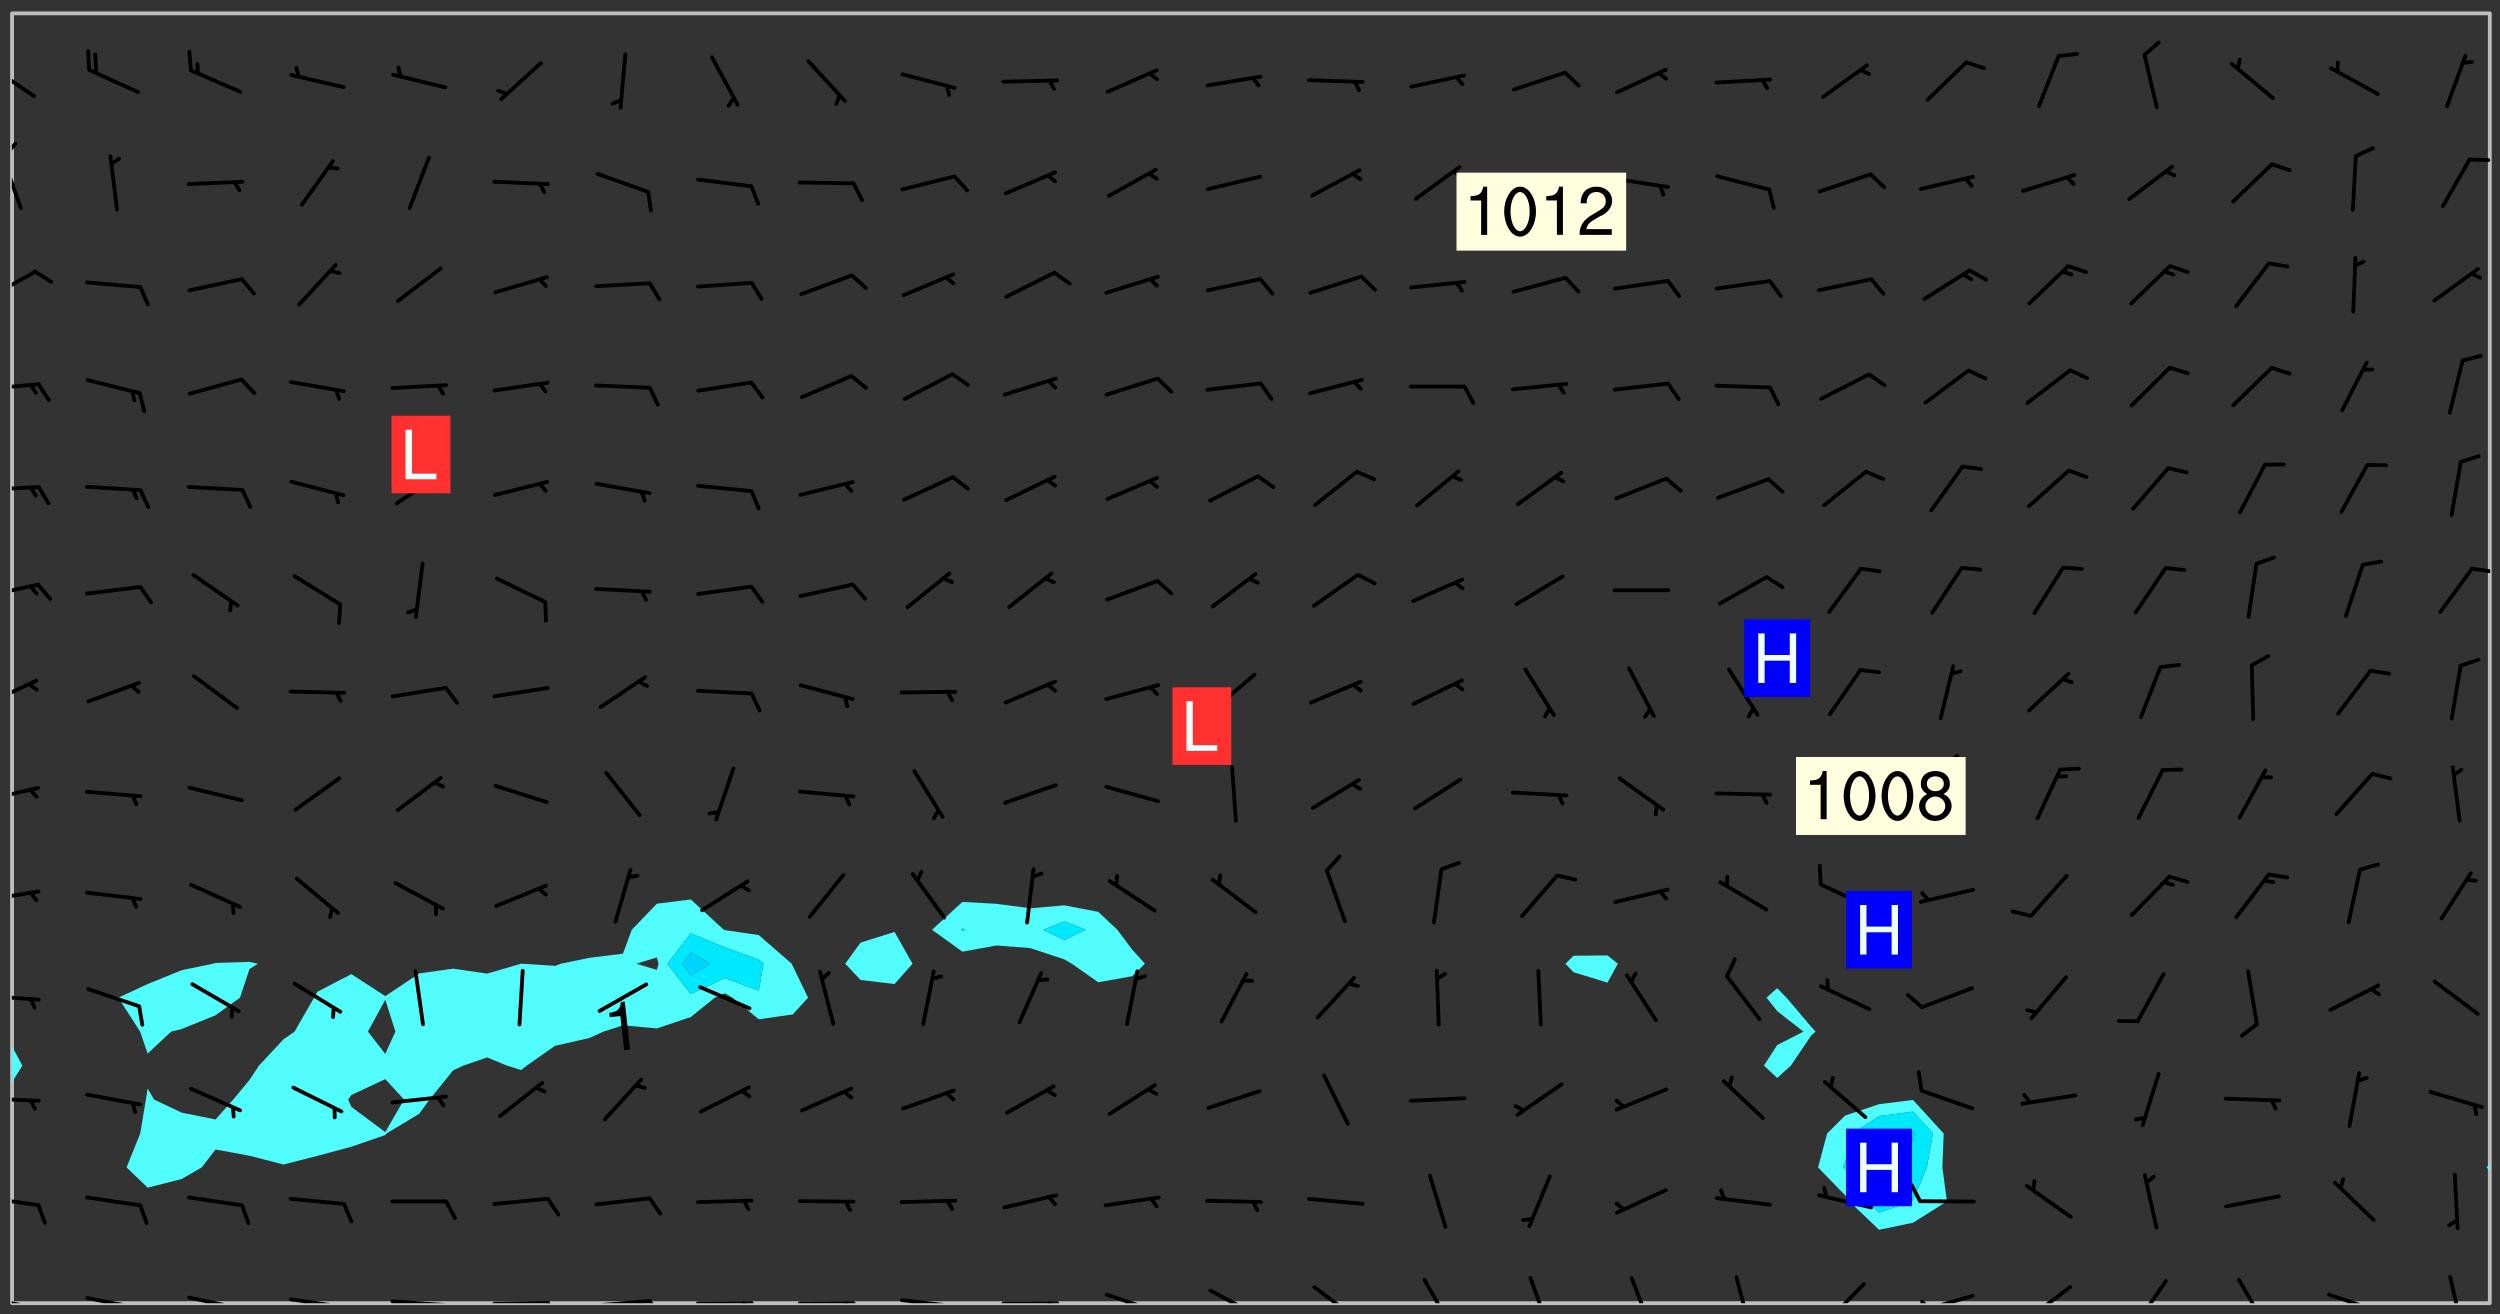 <svg xmlns="http://www.w3.org/2000/svg" role="img" xmlns:xlink="http://www.w3.org/1999/xlink" viewBox="142.45 309.95 326.84 171.84"><rect x="142.45" y="309.95" width="326.84" height="171.84" fill="#333333" stroke="none"/><defs><clipPath id="clip2"><path d="M 144 451 L 145 451 L 145 480.328 L 144 480.328 Z M 144 451"/></clipPath><clipPath id="clip3"><path d="M 144 311.672 L 145 311.672 L 145 447 L 144 447 Z M 144 311.672"/></clipPath><clipPath id="clip4"><path d="M 144 311.672 L 468 311.672 L 468 480.328 L 144 480.328 Z M 144 311.672"/></clipPath><clipPath id="clip5"><path d="M 467 463 L 468 463 L 468 480.328 L 467 480.328 Z M 467 463"/></clipPath><clipPath id="clip6"><path d="M 467 311.672 L 468 311.672 L 468 463 L 467 463 Z M 467 311.672"/></clipPath><clipPath id="clip7"><path d="M 144 479 L 148 479 L 148 480.328 L 144 480.328 Z M 144 479"/></clipPath><clipPath id="clip8"><path d="M 147 480 L 149 480 L 149 480.328 L 147 480.328 Z M 147 480"/></clipPath><clipPath id="clip9"><path d="M 153 479 L 162 479 L 162 480.328 L 153 480.328 Z M 153 479"/></clipPath><clipPath id="clip10"><path d="M 160 480 L 162 480 L 162 480.328 L 160 480.328 Z M 160 480"/></clipPath><clipPath id="clip11"><path d="M 166 479 L 175 479 L 175 480.328 L 166 480.328 Z M 166 479"/></clipPath><clipPath id="clip12"><path d="M 173 480 L 175 480 L 175 480.328 L 173 480.328 Z M 173 480"/></clipPath><clipPath id="clip13"><path d="M 180 479 L 188 479 L 188 480.328 L 180 480.328 Z M 180 479"/></clipPath><clipPath id="clip14"><path d="M 187 480 L 189 480 L 189 480.328 L 187 480.328 Z M 187 480"/></clipPath><clipPath id="clip15"><path d="M 193 479 L 202 479 L 202 480.328 L 193 480.328 Z M 193 479"/></clipPath><clipPath id="clip16"><path d="M 200 480 L 203 480 L 203 480.328 L 200 480.328 Z M 200 480"/></clipPath><clipPath id="clip17"><path d="M 206 480 L 215 480 L 215 480.328 L 206 480.328 Z M 206 480"/></clipPath><clipPath id="clip18"><path d="M 213 480 L 216 480 L 216 480.328 L 213 480.328 Z M 213 480"/></clipPath><clipPath id="clip19"><path d="M 220 479 L 228 479 L 228 480.328 L 220 480.328 Z M 220 479"/></clipPath><clipPath id="clip20"><path d="M 227 479 L 229 479 L 229 480.328 L 227 480.328 Z M 227 479"/></clipPath><clipPath id="clip21"><path d="M 233 480 L 241 480 L 241 480.328 L 233 480.328 Z M 233 480"/></clipPath><clipPath id="clip22"><path d="M 239 480 L 241 480 L 241 480.328 L 239 480.328 Z M 239 480"/></clipPath><clipPath id="clip23"><path d="M 246 480 L 255 480 L 255 480.328 L 246 480.328 Z M 246 480"/></clipPath><clipPath id="clip24"><path d="M 252 480 L 254 480 L 254 480.328 L 252 480.328 Z M 252 480"/></clipPath><clipPath id="clip25"><path d="M 260 479 L 268 479 L 268 480.328 L 260 480.328 Z M 260 479"/></clipPath><clipPath id="clip26"><path d="M 266 480 L 268 480 L 268 480.328 L 266 480.328 Z M 266 480"/></clipPath><clipPath id="clip27"><path d="M 273 480 L 281 480 L 281 480.328 L 273 480.328 Z M 273 480"/></clipPath><clipPath id="clip28"><path d="M 279 480 L 281 480 L 281 480.328 L 279 480.328 Z M 279 480"/></clipPath><clipPath id="clip29"><path d="M 286 478 L 295 478 L 295 480.328 L 286 480.328 Z M 286 478"/></clipPath><clipPath id="clip30"><path d="M 292 480 L 294 480 L 294 480.328 L 292 480.328 Z M 292 480"/></clipPath><clipPath id="clip31"><path d="M 300 478 L 308 478 L 308 480.328 L 300 480.328 Z M 300 478"/></clipPath><clipPath id="clip32"><path d="M 314 477 L 321 477 L 321 480.328 L 314 480.328 Z M 314 477"/></clipPath><clipPath id="clip33"><path d="M 328 477 L 333 477 L 333 480.328 L 328 480.328 Z M 328 477"/></clipPath><clipPath id="clip34"><path d="M 342 476 L 346 476 L 346 480.328 L 342 480.328 Z M 342 476"/></clipPath><clipPath id="clip35"><path d="M 355 476 L 359 476 L 359 480.328 L 355 480.328 Z M 355 476"/></clipPath><clipPath id="clip36"><path d="M 369 476 L 372 476 L 372 480.328 L 369 480.328 Z M 369 476"/></clipPath><clipPath id="clip37"><path d="M 380 477 L 387 477 L 387 480.328 L 380 480.328 Z M 380 477"/></clipPath><clipPath id="clip38"><path d="M 393 479 L 401 479 L 401 480.328 L 393 480.328 Z M 393 479"/></clipPath><clipPath id="clip39"><path d="M 393 479 L 395 479 L 395 480.328 L 393 480.328 Z M 393 479"/></clipPath><clipPath id="clip40"><path d="M 407 477 L 414 477 L 414 480.328 L 407 480.328 Z M 407 477"/></clipPath><clipPath id="clip41"><path d="M 421 477 L 426 477 L 426 480.328 L 421 480.328 Z M 421 477"/></clipPath><clipPath id="clip42"><path d="M 434 477 L 439 477 L 439 480.328 L 434 480.328 Z M 434 477"/></clipPath><clipPath id="clip43"><path d="M 446 478 L 454 478 L 454 480.328 L 446 480.328 Z M 446 478"/></clipPath><clipPath id="clip44"><path d="M 452 480 L 454 480 L 454 480.328 L 452 480.328 Z M 452 480"/></clipPath><clipPath id="clip45"><path d="M 462 476 L 465 476 L 465 480.328 L 462 480.328 Z M 462 476"/></clipPath><clipPath id="clip46"><path d="M 144 466 L 148 466 L 148 468 L 144 468 Z M 144 466"/></clipPath><clipPath id="clip47"><path d="M 144 453 L 148 453 L 148 455 L 144 455 Z M 144 453"/></clipPath><clipPath id="clip48"><path d="M 144 439 L 148 439 L 148 441 L 144 441 Z M 144 439"/></clipPath><clipPath id="clip49"><path d="M 144 426 L 148 426 L 148 428 L 144 428 Z M 144 426"/></clipPath><clipPath id="clip50"><path d="M 144 412 L 148 412 L 148 415 L 144 415 Z M 144 412"/></clipPath><clipPath id="clip51"><path d="M 144 398 L 148 398 L 148 403 L 144 403 Z M 144 398"/></clipPath><clipPath id="clip52"><path d="M 144 386 L 148 386 L 148 389 L 144 389 Z M 144 386"/></clipPath><clipPath id="clip53"><path d="M 465 384 L 468 384 L 468 385 L 465 385 Z M 465 384"/></clipPath><clipPath id="clip54"><path d="M 144 373 L 148 373 L 148 375 L 144 375 Z M 144 373"/></clipPath><clipPath id="clip55"><path d="M 144 359 L 148 359 L 148 362 L 144 362 Z M 144 359"/></clipPath><clipPath id="clip56"><path d="M 144 345 L 148 345 L 148 350 L 144 350 Z M 144 345"/></clipPath><clipPath id="clip57"><path d="M 144 330 L 146 330 L 146 338 L 144 338 Z M 144 330"/></clipPath><clipPath id="clip58"><path d="M 144 328 L 145 328 L 145 331 L 144 331 Z M 144 328"/></clipPath><clipPath id="clip59"><path d="M 465 330 L 468 330 L 468 332 L 465 332 Z M 465 330"/></clipPath><clipPath id="clip60"><path d="M 144 318 L 148 318 L 148 323 L 144 323 Z M 144 318"/></clipPath><g id="surface1020" clip-path="url(#clip1)"><path fill="#fff" fill-opacity="0" fill-rule="evenodd" d="M 0 0 L 1000 0 L 1000 1000 L 0 1000 Z M 0 0"/><path fill="#d3d3d3" fill-opacity="0" fill-rule="evenodd" d="M162.152 355.867L161.918 356.16 161.977 356.395 162.094 356.566 162.27 356.801 162.562 357.148 162.676 357.207 162.793 357.035 162.852 356.801 163.027 356.625 163.492 356.449 164.191 356.449 164.426 356.742 164.715 357.559 164.773 357.734 164.949 357.965 165.301 358.199 166 358.898 166.172 359.074 166.406 359.422 166.641 359.832 166.93 360.414 167.34 360.879 167.57 361.113 167.805 361.289 167.922 361.52 168.098 361.812 168.27 362.977 168.27 363.211 168.328 363.5 168.387 363.617 168.504 363.734 168.852 364.145 168.969 364.316 169.145 364.492 169.32 364.727 169.438 364.898 169.609 365.25 169.668 365.484 169.902 365.891 170.137 365.832 169.961 366.008 169.902 366.938 169.32 366.938 169.086 366.824 168.738 366.938 168.621 367.055 168.562 367.348 168.504 367.523 168.387 367.695 167.922 367.988 167.863 368.223 167.805 368.336 167.805 368.98 167.863 369.152 167.863 369.562 167.922 369.621 167.922 370.027 167.98 370.434 168.098 370.609 168.156 370.668 168.387 371.309 168.328 371.602 168.328 372.301 168.27 372.883 168.27 373.117 168.211 373.348 168.156 373.699 168.156 375.621 168.211 375.738 168.637 375.738 168.27 375.855 168.246 376.207 169.137 377.375 170.879 377.914 172.219 378.273 172.219 378.812 172.309 379.621 172.844 380.336 174.363 380.605 175.254 380.52 175.344 381.684 175.879 381.863 177.039 381.684 179.094 380.699 180.254 380.336 182.133 380.16 183.828 379.98 183.648 380.699 182.133 380.785 180.883 380.875 180.078 381.145 179.004 381.953 179.273 382.672 179.809 383.57 179.629 384.195 179.363 385.004 179.629 386.082 180.254 386.98 181.059 387.16 182.309 386.98 182.043 387.703 182.141 388.207 182.195 388.5 182.195 388.672 182.254 388.965 182.254 389.371 182.43 389.488 182.781 389.605 183.188 389.605 183.48 389.43 183.594 389.312 183.652 389.195 183.77 388.965 183.828 388.789 184.18 388.324 184.41 388.148 184.586 388.09 184.762 388.148 184.82 388.324 184.938 389.312 184.992 389.781 185.051 389.953 185.168 390.188 185.344 390.246 186.16 390.305 186.449 390.305 186.566 390.539 186.625 390.945 186.684 391.297 186.684 392.402 186.801 392.695 186.918 393.043 187.207 393.742 187.383 394.094 187.965 394.848 188.316 395.023 188.488 395.082 188.957 395.316 189.598 395.781 189.945 396.016 190.238 396.191 190.531 396.246 190.762 396.309 191.578 396.656 191.871 396.832 191.984 397.004 192.336 397.355 192.453 397.531 192.977 398.172 192.977 398.461 193.035 398.812 193.035 399.16 193.094 399.512 193.152 399.801 193.27 399.859 193.441 399.918 193.617 399.918 194.199 400.152 194.375 400.27 194.551 400.559 194.727 400.793 194.84 401.027 195.133 401.258 195.25 401.375 195.25 401.785 195.309 401.84 195.598 402.074 195.832 402.191 195.891 402.309 196.008 402.48 196.066 402.598 196.297 402.832 196.355 403.008 196.59 403.066 196.707 403.125 196.59 403.238 196.531 403.355 196.531 403.473 196.414 403.766 196.297 404.055 196.297 404.637 196.473 404.754 196.59 404.812 196.648 404.93 196.766 405.047 196.879 405.105 197.055 405.453 197.113 405.805 197.172 406.211 197.172 406.387 197.113 406.562 196.996 407.262 196.996 407.434 197.113 407.609 197.406 407.902 197.812 407.902 197.988 408.02 198.105 408.191 198.223 408.484 198.223 408.719 197.695 408.719 197.465 408.484 197.23 408.484 197.055 408.543 196.996 409.242 197.055 409.59 197.172 409.766 197.348 410.176 197.465 410.406 197.754 410.875 197.93 410.93 198.453 410.93 198.688 410.988 199.445 411.629 199.504 411.922 199.504 412.156 199.562 412.215 199.793 412.562 199.793 412.914 199.676 413.086 199.676 413.379 199.969 413.668 200.262 413.844 200.434 413.902 200.727 414.078 201.02 414.195 201.602 414.602 201.891 414.836 202.184 415.012 202.402 415.172 202.418 415.184 202.648 415.359 203.289 415.883 203.465 416.117 203.582 416.293 203.758 416.469 203.871 416.641 203.871 417.281 203.988 417.457 204.457 417.574 205.039 417.691 205.273 417.75 205.504 417.863 205.797 417.98 205.91 418.039 206.496 418.391 206.785 418.562 206.961 418.625 207.137 418.68 207.312 418.738 208.012 419.09 208.301 419.266 208.535 419.32 208.824 419.496 209.059 419.613 209.699 420.02 209.992 420.137 210.164 420.195 210.398 420.254 210.809 420.312 211.039 420.371 211.273 420.488 211.332 420.66 210.922 420.836 211.391 420.895 211.449 421.188 211.562 421.422 211.738 421.477 211.973 421.535 212.148 421.594 212.555 421.711 213.195 421.945 213.312 422.117 213.371 422.352 213.371 422.527 213.312 422.645 213.254 423.051 213.488 423.285 213.605 423.344 213.953 423.461 214.594 423.691 214.77 423.809 215.059 423.926 215.234 424.102 215.469 424.566 216.051 425.672 216.227 425.848 216.574 426.023 216.75 426.141 217.102 426.258 218.148 426.781 218.383 426.84 218.848 426.953 219.141 427.012 219.605 427.188 220.363 427.77 220.598 428.004 220.945 428.469 221.121 428.645 221.41 428.879 222.227 429.578 222.52 429.754 222.809 430.043 223.102 430.219 223.395 430.508 224.09 431.148 224.266 431.324 224.559 431.559 224.848 431.793 225.316 432.082 225.957 432.664 226.305 432.898 226.539 433.191 226.887 433.539 227.238 434.004 228.172 434.996 228.52 435.402 228.637 435.578 228.871 435.637 228.984 435.754 229.629 435.93 229.859 436.043 230.094 436.102 230.387 436.277 230.617 436.395 231.551 437.094 231.957 437.5 232.191 437.676 232.598 437.852 232.832 437.969 233.648 438.316 233.996 438.551 234.23 438.668 234.523 438.957 234.754 439.074 235.512 439.426 235.863 439.598 236.094 439.656 236.387 439.773 236.621 439.832 237.492 440.008 238.309 440.008 238.777 440.238 238.949 440.297 239.824 440.996 240.289 441.113 240.582 441.172 240.758 441.23 240.988 441.289 241.457 441.348 241.805 441.406 242.156 441.465 242.562 441.523 242.855 441.523 243.027 441.582 243.027 441.812 243.203 441.988 243.496 441.988 243.844 442.047 244.195 442.105 244.895 442.223 245.535 442.223 246 441.988 246.293 441.812 246.465 441.695 246.875 441.523 247.164 441.348 248.098 440.883 248.566 440.59 249.09 440.297 249.555 440.125 250.02 439.949 251.07 439.484 251.359 439.367 251.77 439.25 252.059 439.133 252.586 438.957 254.102 438.258 254.684 437.91 254.973 437.852 255.266 437.793 255.613 437.676 256.488 437.445 256.84 437.328 256.953 437.328 257.188 437.27 258.062 437.035 258.297 436.977 259.109 436.977 259.461 436.918 260.277 436.801 260.449 436.742 260.801 436.688 261.094 436.629 261.324 436.57 262.141 436.395 262.316 436.336 262.664 436.336 262.898 436.277 263.363 436.16 264.121 435.988 264.355 435.93 264.703 435.93 265.113 435.812 265.402 435.754 266.688 435.695 266.977 435.695 267.387 435.637 267.617 435.578 267.793 435.578 268.668 435.461 269.074 435.461 269.484 435.344 269.832 435.344 270.184 435.23 271.055 435.172 272.805 435.172 273.852 435.461 274.262 435.578 274.551 435.695 274.902 435.812 275.191 435.93 276.242 436.102 276.531 436.16 276.824 436.16 277.117 436.219 277.289 436.277 277.699 436.336 277.871 436.395 277.988 436.453 278.105 436.453 278.223 436.512 278.574 436.57 278.688 436.57 279.098 436.637 281.02 437.031 282.945 437.426 284.465 437.875 286.16 438.594 288.305 439.398 289.91 438.68 291.34 437.875 292.5 436.797 293.75 436.348 296.785 435.629 298.66 435.27 300.805 433.922 303.039 432.668 305.539 431.41 307.234 430.961 309.02 430.781 310.18 430.512 310.805 431.051 312.145 430.781 312.859 429.793 313.844 428.449 314.289 428.27 315.094 427.91 316.969 427.371 318.754 426.922 320.004 426.652 321.164 426.562 322.863 426.473 324.824 426.203 326.074 426.113 326.613 426.113 327.238 426.023 328.129 426.023 330.273 425.844 332.684 425.664 335.273 425.574 336.969 425.754 338.578 425.844 340.008 426.203 341.168 426.922 343.043 427.91 344.203 429.438 344.469 430.152 345.098 430.242 345.453 431.141 345.988 431.68 346.523 433.207 347.598 433.566 348.133 433.566 347.328 434.102 347.418 435.809 348.133 438.504 349.023 439.309 349.918 440.297 350.633 441.555 352.418 442.094 353.938 441.914 354.293 443.258 355.902 442.453 356.883 441.914 357.152 442.184 357.469 441.969 357.688 441.824 358.488 442.273 358.938 441.914 359.293 441.914 359.828 441.645 360.367 440.926 360.902 440.656 361.527 439.668 362.688 440.117 363.527 440.488 364.922 441.105 366.617 440.926 368.223 440.926 370.008 441.016 370.188 439.309 370.723 437.965 371.527 438.234 372.02 439.082 372.422 439.488 372.332 440.027 372.332 440.387 373.047 440.836 373.758 440.566 375.188 440.566 375.547 441.555 375.992 442.812 376.707 444.156 377.957 444.785 379.652 445.414 380.367 445.234 380.547 444.695 381.527 444.605 381.977 444.965 382.062 446.223 381.797 446.852 381.262 447.031 381.262 447.57 381.977 448.555 382.242 449.094 383.227 450.082 384.027 451.16 383.762 451.52 383.672 452.418 383.047 454.75 382.691 456.816 382.602 458.609 382.422 459.328 382.332 459.867 382.332 461.305 381.352 463.188 380.992 464.895 380.457 465.793 379.652 466.961 379.387 467.5 381.441 468.754 381.527 469.113 381.172 469.652 381.082 469.473 381.082 470.281 381.172 471.719 380.727 472.434 379.652 472.527 379.387 473.242 379.922 474.141 380.727 474.859 381.887 475.668 383.227 475.938 383.672 476.297 383.316 476.746 381.527 476.656 380.277 476.207 379.562 475.488 378.938 475.398 378.762 478.988 378.574 480.297 467.934 480.297 467.934 311.703 412.664 311.703 412.664 360.785 413.426 360.91 416.715 361.453 418.738 364.289 418.738 367.043 421.09 367.375 423.438 367.707 427.488 367.707 426.109 371.867 424.086 372.574 422.062 373.277 421.52 373.621 418.926 375.238 418.738 375.355 416.715 373.277 415.984 370.535 413.312 368.457 411.938 364.957 411.871 364.875 409.914 362.203 412.664 360.785 412.664 311.703 294.422 311.703 294.422 403.117 294.539 403.148 294.672 403.16 294.746 403.234 294.852 403.281 294.941 403.34 295.027 403.398 295.117 403.457 295.414 403.754 295.473 403.844 295.504 403.961 295.531 404.078 295.547 404.215 295.516 404.332 295.457 404.422 295.398 404.508 295.355 404.613 295.309 404.715 295.281 404.836 295.281 404.98 295.457 405.25 295.605 405.398 295.68 405.484 295.754 405.559 295.797 405.664 295.859 405.754 295.918 405.84 295.961 405.945 296.02 406.035 296.066 406.137 296.109 406.242 296.168 406.328 296.285 406.508 296.359 406.582 296.422 406.668 296.48 406.758 296.523 406.863 296.582 406.953 296.641 407.039 296.703 407.129 296.762 407.219 296.805 407.32 296.922 407.5 296.996 407.574 297.055 407.66 297.129 407.734 297.219 407.793 297.324 407.84 297.473 407.84 297.605 407.824 297.738 407.84 297.84 407.793 297.914 407.719 297.961 407.617 297.945 407.484 297.945 407.336 297.898 407.23 297.871 407.113 297.824 407.012 297.797 406.891 297.754 406.789 297.691 406.699 297.648 406.598 297.605 406.492 297.574 406.375 297.559 406.242 297.547 406.105 297.633 406.047 297.691 405.961 297.812 405.93 297.855 406.035 297.871 406.168 297.871 406.285 297.93 406.387 297.988 406.477 298.078 406.535 298.227 406.684 298.285 406.773 298.328 406.879 298.316 406.98 298.402 407.039 298.508 407.086 298.594 407.145 298.684 407.203 298.758 407.277 298.641 407.305 298.535 407.352 298.449 407.41 298.375 407.484 298.316 407.574 298.254 407.66 298.227 407.781 298.18 407.883 298.137 407.988 298.105 408.105 298.094 408.238 298.078 408.371 298.078 408.52 298.105 408.637 298.152 408.742 298.195 408.844 298.254 408.934 298.328 409.008 298.418 409.066 298.492 409.141 298.582 409.199 298.641 409.289 298.684 409.395 298.73 409.496 298.848 409.527 298.98 409.543 299.129 409.543 299.246 409.512 299.352 409.555 299.395 409.66 299.441 409.762 299.469 409.883 299.5 410 299.527 410.117 299.559 410.238 299.586 410.355 299.691 410.398 299.793 410.445 299.926 410.43 300.074 410.578 300.137 410.664 300.211 410.738 300.281 410.812 300.371 410.875 300.477 410.918 300.578 410.961 300.695 410.992 300.832 411.008 300.949 410.977 301.023 410.902 301.051 410.785 301.039 410.652 301.008 410.531 300.98 410.414 301.023 410.309 301.141 410.309 301.23 410.371 301.348 410.398 301.496 410.398 301.629 410.414 301.777 410.414 301.91 410.43 302.043 410.414 302.191 410.414 302.324 410.398 302.457 410.387 302.594 410.398 302.711 410.371 302.844 410.355 303.035 410.297 302.977 410.473 302.961 410.605 302.934 410.727 302.918 410.859 302.859 410.945 302.727 410.961 302.621 411.008 302.516 411.051 302.398 411.082 302.281 411.109 302.016 411.141 301.867 411.141 301.734 411.156 301.66 411.23 301.719 411.316 301.867 411.465 301.984 411.645 302.059 411.715 302.148 411.777 302.238 411.836 302.324 411.895 302.414 411.953 302.516 411.996 302.621 412.059 302.727 412.102 302.812 412.16 302.918 412.207 303.02 412.25 303.199 412.367 303.258 412.457 303.215 412.559 303.168 412.664 303.184 412.797 303.406 413.02 303.465 413.109 303.508 413.211 303.539 413.332 303.582 413.434 303.598 413.566 303.629 413.684 303.641 413.82 303.672 413.938 303.82 414.086 303.922 414.129 304.027 414.172 304.145 414.203 304.277 414.219 304.414 414.234 304.531 414.234 304.648 414.203 304.738 414.145 304.781 414.039 304.828 413.938 304.871 413.832 304.902 413.715 304.914 413.582 304.914 413.434 304.902 413.301 304.887 413.168 304.855 413.051 304.812 412.945 304.766 412.84 304.723 412.738 304.68 412.633 304.664 412.5 304.68 412.367 304.707 412.25 304.738 412.133 304.766 412.012 304.812 411.91 304.902 411.852 304.988 411.789 305.062 411.715 305.152 411.656 305.375 411.434 305.434 411.348 305.508 411.273 305.625 411.094 305.684 411.008 305.684 410.859 305.609 410.785 305.508 410.738 305.402 410.695 305.301 410.652 305.242 410.562 305.195 410.457 305.168 410.34 305.258 410.281 305.375 410.25 305.477 410.207 305.656 410.09 305.805 409.941 305.816 409.809 305.805 409.703 305.715 409.645 305.582 409.66 305.434 409.66 305.301 409.676 305.168 409.66 305.047 409.629 304.961 409.57 304.887 409.496 304.828 409.406 304.766 409.32 304.648 409.141 304.59 409.055 304.621 408.934 304.707 408.875 304.828 408.844 304.887 408.758 304.887 408.637 304.855 408.52 304.797 408.43 304.738 408.344 304.691 408.238 304.664 408.121 304.648 407.988 304.707 407.898 304.781 407.824 304.871 407.766 304.988 407.586 305.062 407.512 305.121 407.426 305.27 407.277 305.391 407.246 305.523 407.23 305.656 407.246 305.73 407.32 305.773 407.426 305.789 407.559 305.758 407.676 305.641 407.707 305.508 407.719 305.359 407.867 305.316 407.973 305.27 408.074 305.242 408.195 305.211 408.312 305.211 408.461 305.242 408.578 305.285 408.684 305.344 408.773 305.418 408.844 305.492 408.918 305.609 408.949 305.73 408.977 305.848 408.949 305.98 408.934 306.098 408.934 306.188 408.992 306.262 409.066 306.309 409.172 306.367 409.258 306.469 409.305 306.602 409.32 306.707 409.363 306.793 409.422 306.781 409.527 306.707 409.602 306.527 409.719 306.469 409.809 306.379 409.867 306.309 409.941 306.234 410.016 306.172 410.105 306.145 410.223 306.129 410.355 306.145 410.488 306.129 410.621 306.129 410.77 306.145 410.902 306.172 411.02 306.203 411.141 306.277 411.215 306.367 411.273 306.453 411.332 306.543 411.391 306.66 411.422 306.66 411.508 306.559 411.555 306.469 411.613 306.203 411.645 306.086 411.672 305.938 411.672 305.832 411.715 305.73 411.762 305.672 411.852 305.609 412.086 305.598 412.219 305.566 412.34 305.551 412.473 305.551 412.766 305.539 412.898 305.551 413.035 305.566 413.168 305.699 413.184 305.832 413.195 305.953 413.227 306.039 413.285 306.113 413.359 306.16 413.465 306.203 413.566 306.219 413.699 306.219 414.145 306.203 414.277 306.203 414.723 306.234 414.988 306.262 415.105 306.277 415.238 306.309 415.355 306.395 415.566 306.426 415.832 306.426 415.98 306.395 416.098 306.367 416.215 306.336 416.336 306.309 416.453 306.277 416.57 306.246 416.691 306.234 416.824 306.219 416.957 306.309 417.016 306.426 416.984 306.527 417 306.574 417.105 306.543 417.371 306.543 417.812 306.5 417.918 306.453 418.023 306.41 418.125 306.367 418.23 306.309 418.316 306.277 418.438 306.234 418.555 306.203 418.672 306.188 418.805 306.203 418.938 306.262 419.027 306.367 419.074 306.453 419.133 306.512 419.219 306.5 419.355 306.469 419.473 306.426 419.574 306.426 420.02 306.41 420.152 306.41 420.301 306.379 420.418 306.336 420.523 306.309 420.641 306.262 420.746 306.219 420.848 306.188 420.969 306.16 421.086 306.129 421.219 306.098 421.336 306.07 421.453 306.027 421.559 305.996 421.676 305.965 421.797 305.953 421.93 305.938 422.062 305.938 422.359 305.965 422.477 305.965 422.625 306.012 423.023 306.039 423.141 306.098 423.23 306.219 423.262 306.367 423.262 306.5 423.246 306.559 423.336 306.559 423.453 306.5 423.543 306.41 423.602 306.309 423.645 306.203 423.691 306.113 423.75 306.027 423.809 305.891 423.824 305.773 423.793 305.641 423.777 305.539 423.824 305.477 423.91 305.465 424.047 305.449 424.18 305.418 424.297 305.391 424.414 305.375 424.547 305.344 424.668 305.344 424.965 305.359 425.098 305.391 425.215 305.391 425.363 305.402 425.496 305.402 425.645 305.375 425.762 305.328 425.863 305.301 425.984 305.27 426.102 305.211 426.191 305.137 426.266 305.035 426.309 304.93 426.355 304.812 426.383 304.691 426.414 304.59 426.367 304.648 426.281 304.754 426.234 304.781 426.117 304.812 426 304.84 425.879 304.871 425.762 304.871 425.613 304.887 425.48 304.855 425.363 304.812 425.258 304.707 425.273 304.633 425.348 304.531 425.391 304.441 425.453 304.367 425.527 304.324 425.629 304.309 425.762 304.277 425.879 304.25 426 304.219 426.117 304.191 426.234 304.16 426.355 304.133 426.473 304.102 426.59 304.059 426.695 303.969 426.754 303.879 426.754 303.762 426.723 303.73 426.637 303.746 426.5 303.715 426.383 303.715 426.234 303.703 426.102 303.703 425.953 303.641 425.719 303.613 425.598 303.57 425.496 303.523 425.391 303.465 425.305 303.406 425.215 303.363 425.109 303.301 425.023 303.152 424.875 303.082 424.801 302.977 424.754 302.871 424.711 302.77 424.668 302.473 424.371 302.383 424.297 302.297 424.238 302.191 424.195 302.102 424.133 302.016 424.074 301.91 424.031 301.82 423.973 301.734 423.91 301.66 423.84 301.555 423.793 301.469 423.734 301.363 423.691 301.273 423.629 301.172 423.586 301.066 423.543 300.98 423.484 300.875 423.438 300.77 423.395 300.668 423.348 300.578 423.289 300.477 423.246 300.371 423.203 300.281 423.141 300.164 423.113 300.031 423.098 299.898 423.113 299.75 423.113 299.617 423.129 299.5 423.098 299.41 423.039 299.336 422.965 299.246 422.906 299.145 422.859 298.996 422.859 298.875 422.832 298.773 422.789 298.699 422.715 298.582 422.535 298.492 422.477 298.391 422.434 298.301 422.371 298.195 422.328 298.105 422.27 298.02 422.211 297.914 422.164 297.855 422.078 297.797 421.988 297.754 421.883 297.707 421.781 297.633 421.707 297.547 421.648 297.473 421.574 297.383 421.516 297.16 421.293 297.117 421.188 297.086 420.922 297.191 420.879 297.336 420.879 297.441 420.922 297.516 420.996 297.605 421.055 297.691 421.113 297.797 421.16 297.887 421.219 298.035 421.367 298.105 421.441 298.254 421.59 298.316 421.676 298.391 421.75 298.477 421.809 298.551 421.883 298.641 421.945 298.73 422.004 298.816 422.062 299.086 422.238 299.188 422.285 299.293 422.328 299.395 422.371 299.441 422.297 299.5 422.211 299.574 422.137 299.645 422.062 299.75 422.105 299.824 422.18 299.883 422.27 299.926 422.371 299.973 422.477 300.016 422.582 300.137 422.609 300.254 422.582 300.328 422.492 300.371 422.387 300.43 422.297 300.504 422.223 300.609 422.18 300.727 422.152 300.859 422.164 300.949 422.223 301.098 422.371 301.156 422.461 301.199 422.566 301.246 422.668 301.289 422.773 301.332 422.875 301.438 422.922 301.543 422.965 301.676 422.98 301.762 422.922 301.82 422.832 301.895 422.758 302 422.715 302.117 422.742 302.223 422.789 302.324 422.832 302.43 422.875 302.531 422.922 302.711 423.039 302.711 423.156 302.695 423.289 302.711 423.422 302.727 423.559 302.785 423.645 302.887 423.691 303.008 423.719 303.125 423.75 303.273 423.75 303.391 423.719 303.449 423.629 303.629 423.512 303.688 423.422 303.762 423.348 303.82 423.262 303.938 423.082 304.117 422.965 304.234 422.996 304.324 423.055 304.367 423.129 304.352 423.262 304.352 423.379 304.441 423.438 304.59 423.438 304.723 423.422 304.855 423.41 305.121 423.379 305.227 423.336 305.344 423.305 305.465 423.277 305.539 423.203 305.609 423.129 305.672 423.039 305.656 422.934 305.609 422.832 305.508 422.789 305.402 422.773 305.285 422.801 305.02 422.832 304.871 422.832 304.797 422.758 304.707 422.699 304.59 422.668 304.473 422.641 304.34 422.625 304.191 422.625 304.059 422.641 303.762 422.641 303.656 422.594 303.508 422.445 303.465 422.344 303.406 422.254 303.629 422.031 303.715 421.973 303.82 421.93 303.938 421.898 304.07 421.883 304.203 421.898 304.34 421.914 304.441 421.957 304.574 421.945 304.664 421.883 304.766 421.84 304.828 421.75 304.781 421.648 304.691 421.59 304.574 421.559 304.473 421.516 304.414 421.426 304.352 421.336 304.352 421.219 304.367 421.086 304.473 421.039 304.547 420.969 304.547 420.848 304.457 420.789 304.426 420.672 304.516 420.613 304.59 420.539 304.633 420.434 304.691 420.344 304.738 420.242 304.754 420.109 304.754 419.961 304.707 419.855 304.664 419.754 304.574 419.695 304.441 419.68 304.34 419.637 304.203 419.621 304.086 419.59 303.641 419.59 303.508 419.574 303.375 419.562 303.242 419.547 303.125 419.516 302.977 419.516 302.844 419.5 302.711 419.488 302.445 419.457 302.324 419.414 302.238 419.355 302.164 419.281 302.164 419.133 302.176 419 302.281 418.953 302.383 418.91 302.516 418.895 302.668 418.895 302.801 418.879 303.094 418.879 303.215 418.91 303.316 418.953 303.406 419.012 303.641 419.074 303.762 419.027 303.852 418.969 303.953 418.926 304.086 418.91 304.191 418.953 304.293 419 304.426 419.012 304.547 418.984 304.691 418.984 304.812 418.953 304.93 418.926 305.035 418.879 305.109 418.805 305.195 418.746 305.344 418.598 305.402 418.512 305.449 418.406 305.477 418.289 305.492 418.184 305.391 418.141 305.301 418.082 305.184 418.051 305.078 418.008 304.988 417.945 304.914 417.859 304.84 417.785 304.738 417.742 304.633 417.695 304.531 417.652 304.473 417.562 304.426 417.461 304.34 417.25 304.277 417.164 304.219 417.074 304.145 417 304.059 416.941 303.789 416.941 303.672 416.973 303.582 417.031 303.48 417.074 303.348 417.09 303.242 417.074 303.215 416.957 303.152 416.867 303.035 416.836 302.934 416.793 302.785 416.645 302.754 416.527 302.738 416.422 302.812 416.348 302.992 416.23 303.109 416.203 303.227 416.172 303.363 416.188 303.465 416.23 303.57 416.273 303.672 416.32 303.777 416.363 303.895 416.395 304.027 416.41 304.145 416.438 304.277 416.453 304.383 416.438 304.473 416.379 304.398 416.305 304.293 416.262 304.219 416.188 304.145 416.098 303.996 415.949 303.91 415.891 303.82 415.832 303.746 415.758 303.656 415.699 303.555 415.652 303.434 415.625 303.332 415.578 303.227 415.535 303.109 415.504 303.008 415.461 302.887 415.43 302.738 415.43 302.621 415.461 302.516 415.504 302.43 415.566 302.25 415.684 302.164 415.742 302.074 415.801 301.969 415.848 301.883 415.906 301.777 415.949 301.676 415.992 301.57 416.039 301.496 416.113 301.438 416.203 301.379 416.289 301.332 416.395 301.273 416.48 301.199 416.555 301.066 416.543 300.949 416.512 300.832 416.512 300.758 416.586 300.668 416.645 300.594 416.719 300.504 416.777 300.418 416.836 300.312 416.883 300.211 416.926 300.074 416.941 299.973 416.898 299.824 416.75 299.719 416.703 299.633 416.703 299.527 416.75 299.426 416.793 299.305 416.824 299.188 416.793 299.113 416.719 299.113 416.602 299.145 416.48 299.219 416.41 299.277 416.32 299.352 416.246 299.469 416.215 299.574 416.172 299.867 416.172 300 416.156 300.137 416.141 300.238 416.098 300.328 416.039 300.43 415.992 300.52 415.934 300.652 415.922 300.742 415.98 300.875 415.992 300.965 415.934 301.051 415.875 301.156 415.832 301.246 415.773 301.332 415.711 301.422 415.652 301.57 415.504 301.629 415.418 301.688 415.328 301.793 415.285 301.926 415.27 302.043 415.297 302.164 415.328 302.223 415.27 302.281 415.18 302.312 414.914 302.34 414.797 302.445 414.809 302.578 414.824 302.68 414.781 302.77 414.723 302.828 414.633 302.902 414.559 302.961 414.469 303.008 414.367 303.02 414.234 303.008 414.102 302.961 413.996 302.812 413.848 302.754 413.758 302.695 413.672 302.652 413.566 302.652 413.121 302.668 412.988 302.668 412.84 302.68 412.707 302.621 412.648 302.531 412.707 302.43 412.664 302.25 412.547 302.164 412.488 302.102 412.398 302.043 412.309 301.969 412.234 301.883 412.176 301.762 412.207 301.66 412.219 301.555 412.266 301.469 412.324 301.363 412.367 301.215 412.516 301.125 412.574 301.039 412.633 300.949 412.695 300.844 412.738 300.711 412.754 300.711 412.633 300.816 412.59 300.934 412.559 301.008 412.488 301.051 412.383 301.051 412.234 301.023 412.117 300.875 411.969 300.742 411.953 300.594 411.953 300.477 411.984 300.371 412.027 300.27 412.07 300.18 412.133 300.062 412.16 299.988 412.086 300 411.953 299.957 411.852 299.914 411.746 299.824 411.688 299.707 411.715 299.586 411.746 299.469 411.777 299.367 411.82 299.246 411.852 299.145 411.895 299.039 411.938 298.949 411.996 298.848 412.012 298.848 411.895 298.863 411.762 298.805 411.672 298.73 411.715 298.582 411.863 298.523 411.953 298.449 412.027 298.402 412.133 298.359 412.234 298.285 412.309 298.227 412.398 298.152 412.473 298.094 412.559 298.02 412.633 297.93 412.695 297.855 412.766 297.781 412.84 297.68 412.855 297.547 412.871 297.441 412.828 297.441 412.707 297.59 412.559 297.633 412.457 297.691 412.367 297.738 412.266 297.781 412.16 297.84 412.07 297.871 411.953 297.914 411.852 297.945 411.73 297.973 411.613 298.02 411.508 298.062 411.406 298.105 411.301 298.18 411.23 298.27 411.168 298.359 411.109 298.461 411.066 298.758 411.066 299.023 411.035 299.129 410.992 299.055 410.918 298.938 410.887 298.832 410.844 298.742 410.785 298.641 410.738 298.551 410.68 298.449 410.637 298.344 410.594 298.254 410.531 298.168 410.473 298.062 410.43 297.961 410.387 297.84 410.355 297.723 410.324 297.621 410.281 297.5 410.25 297.398 410.207 297.309 410.148 297.266 410.043 297.25 409.91 297.352 409.867 297.484 409.852 297.621 409.867 297.754 409.852 297.855 409.809 297.914 409.719 297.93 409.613 297.84 409.555 297.766 409.48 297.664 409.438 297.574 409.379 297.426 409.23 297.383 409.125 297.367 408.992 297.367 408.699 297.309 408.609 297.219 408.551 297.145 408.477 297.102 408.371 297.07 408.254 297.012 408.164 296.938 408.09 296.82 408.062 296.746 407.988 296.656 407.93 296.566 407.867 296.48 407.809 296.406 407.734 296.348 407.648 296.301 407.543 296.215 407.484 296.066 407.336 295.871 407.277 295.738 407.293 295.637 407.336 295.562 407.41 295.516 407.512 295.473 407.617 295.414 407.707 295.355 407.793 295.059 408.09 294.969 408.148 294.883 408.148 294.82 408.062 294.777 407.957 294.809 407.84 294.867 407.75 294.895 407.633 294.883 407.5 294.793 407.438 294.688 407.484 294.57 407.512 294.453 407.543 294.184 407.719 294.082 407.766 293.965 407.793 293.859 407.84 293.77 407.898 293.668 407.941 293.609 407.855 293.562 407.75 293.578 407.617 293.625 407.512 293.695 407.438 293.77 407.367 293.828 407.277 293.828 407.129 293.785 407.023 293.547 407.023 293.445 407.07 293.414 407.188 293.387 407.305 293.355 407.426 293.281 407.469 293.148 407.484 293.074 407.438 293.031 407.336 292.988 407.23 292.941 407.129 292.898 407.023 292.777 407.055 292.676 407.098 292.543 407.113 292.426 407.145 292.32 407.188 292.23 407.246 292.129 407.293 292.008 407.32 291.875 407.336 291.773 407.293 291.715 407.203 291.668 407.098 291.625 406.996 291.582 406.891 291.582 406.773 291.641 406.684 291.727 406.625 291.906 406.508 292.008 406.461 292.113 406.418 292.219 406.359 292.32 406.316 292.41 406.254 292.512 406.211 292.617 406.152 292.719 406.105 292.809 406.047 292.914 406.004 293.016 405.961 293.105 405.898 293.207 405.855 293.344 405.84 293.461 405.871 293.562 405.914 293.684 405.945 293.785 405.988 293.891 406.035 293.992 406.078 294.098 406.121 294.199 406.168 294.305 406.211 294.406 406.254 294.512 406.301 294.598 406.359 294.703 406.402 294.82 406.434 294.926 406.477 295.027 406.523 295.117 406.582 295.223 406.625 295.324 406.668 295.43 406.715 295.547 406.742 295.648 406.789 295.77 406.816 295.918 406.816 296.004 406.758 296.02 406.656 296.078 406.566 296.051 406.449 295.977 406.375 295.859 406.195 295.785 406.121 295.695 406.047 295.516 405.93 295.43 405.871 295.324 405.828 295.223 405.781 294.953 405.605 294.895 405.516 294.82 405.441 294.762 405.352 294.719 405.25 294.688 405.133 294.672 404.996 294.672 404.434 294.66 404.301 294.645 404.168 294.613 404.051 294.598 403.918 294.586 403.785 294.555 403.664 294.332 403.441 294.273 403.355 294.258 403.25 294.289 403.133 294.422 403.117 294.422 311.703 172.992 311.703 172.992 313.156 172.934 313.391 172.582 314.441 172.41 314.965 172.293 315.312 172.117 315.723 172 315.895 171.766 316.188 171.535 316.246 171.184 316.246 171.066 316.305 170.836 316.711 170.836 317.004 170.953 317.18 171.184 317.41 171.301 317.645 171.941 318.402 172.234 318.867 172.41 319.102 172.641 319.453 172.875 319.801 173.516 320.617 173.691 321.082 173.863 321.492 173.98 322.188 174.156 322.656 174.273 324.055 174.332 324.52 174.332 325.395 174.449 326.441 174.449 331.223 174.391 331.688 174.039 332.969 173.863 333.492 173.75 333.902 173.398 334.832 172.934 336 172.699 336.582 172.582 336.758 172.41 337.105 172.234 337.512 171.883 338.328 171.824 338.621 171.711 338.914 171.594 339.203 171.535 339.379 171.418 340.254 171.359 340.66 171.301 340.777 171.242 340.953 171.184 341.125 170.953 341.652 170.836 341.824 170.836 342.059 170.719 342.293 170.66 342.465 170.484 343.051 170.484 343.34 170.426 343.516 170.426 343.809 170.367 343.922 170.309 344.449 170.309 344.621 170.254 344.855 170.254 347.477 170.078 348.293 169.961 348.469 169.785 348.703 169.668 348.875 169.555 349.109 168.969 350.043 168.738 350.332 168.445 350.797 168.27 351.031 167.98 351.383 167.629 352.082 167.516 352.312 167.34 352.723 167.164 352.953 166.758 353.48 165.941 354.18 165.648 354.352 165.359 354.586 165.184 354.703 165.008 354.879 164.484 355.285 163.957 355.461 163.785 355.637 163.551 355.691 162.91 355.867 162.152 355.867M174.363 386.891L173.289 387.34 173.648 388.234 174.898 387.52 175.344 386.98 174.363 386.891"/><path fill="#d3d3d3" fill-opacity="0" fill-rule="evenodd" d="M201.508 416.598L200.613 416.598 201.062 417.227 202.043 417.586 202.848 417.496 203.293 416.508 203.117 416.598 202.402 416.242 201.508 416.598M356.129 475.668L356.07 475.145 356.07 474.852 356.184 474.559 356.242 474.328 356.711 473.859 356.824 473.859 356.941 473.746 357.059 473.688 357.234 473.688 357.469 473.629 357.816 473.629 358.051 473.688 358.168 473.746 358.398 473.918 358.457 474.094 358.574 474.676 358.574 474.969 358.457 475.145 358.285 475.434 358.109 475.609 357.582 476.133 357.352 476.367 357.234 476.426 357.059 476.426 356.941 476.367 356.535 476.074 356.359 475.957 356.242 475.898 356.184 475.785 356.129 475.668M362.77 464.711L362.711 464.539 362.711 463.43 362.77 463.258 362.945 463.199 363.117 463.141 363.293 463.141 363.527 463.082 363.645 463.141 363.703 463.84 363.645 464.012 363.527 464.188 363.41 464.246 363.176 464.77 363.062 464.828 362.828 464.828 362.77 464.711M372.383 450.32L372.266 450.145 372.266 449.445 372.559 448.57 372.676 448.398 372.852 448.047 372.965 447.816 373.082 447.523 373.434 446.766 373.551 446.535 373.723 446.301 373.898 446.301 374.016 446.242 374.656 446.242 374.773 446.301 375.008 446.535 375.18 446.648 375.531 446.941 375.648 447.059 375.762 447.234 375.762 447.348 375.879 447.406 375.996 447.523 375.996 448.223 375.938 448.398 375.938 448.629 375.879 448.805 375.531 449.855 375.414 450.086 375.297 450.32 375.18 450.379 374.949 450.613 374.309 450.902 373.434 450.902 373.023 450.785 372.383 450.32"/><path fill="none" stroke="#bebebe" stroke-linecap="round" stroke-linejoin="round" stroke-miterlimit="10" stroke-width=".5" d="M 431.957 354.305 L 108.027 354.305 L 108.027 185.68 L 431.957 185.68 L 431.957 354.305" transform="matrix(1 0 0 -1 36 666)"/><g clip-path="url(#clip2)"><path fill="#fff" fill-opacity="0" fill-rule="evenodd" d="M 144 475.891 L 144 480.328 L 144.004 480.328 L 144 480.328 L 144 451.465 L 144 475.891"/></g><g clip-path="url(#clip3)"><path fill="#fff" fill-opacity="0" fill-rule="evenodd" d="M 144 444.82 L 144 446.703 L 144 311.672 L 144.004 311.672 L 144 311.672 L 144 444.82"/></g><path fill="#50fcfc" fill-rule="evenodd" d="M 144 446.703 L 144 451.465 L 144.004 451.461 L 144.004 446.707 L 144 446.703"/><g clip-path="url(#clip4)"><path fill="#fff" fill-opacity="0" fill-rule="evenodd" d="M 144.004 480.328 L 144.004 451.461 L 145.371 449.262 L 144.004 446.707 L 144.004 311.672 L 175.066 311.672 L 175.066 435.703 L 170.629 435.84 L 170.262 435.945 L 166.191 436.793 L 161.754 438.598 L 157.918 440.383 L 160.77 444.82 L 161.754 447.691 L 164.828 444.82 L 166.191 444.484 L 170.629 442.684 L 173.828 440.383 L 175.066 436.648 L 176.164 435.945 L 175.066 435.703 L 175.066 311.672 L 232.766 311.672 L 232.766 427.543 L 228.328 428.094 L 225.043 431.508 L 223.891 434.629 L 219.453 435.18 L 215.773 435.945 L 215.016 436.219 L 210.738 435.945 L 210.574 435.938 L 210.559 435.945 L 206.137 437.234 L 201.699 436.586 L 197.262 437.211 L 192.82 440.18 L 188.383 437.301 L 183.945 439.609 L 183.504 440.383 L 180.961 444.82 L 179.508 445.828 L 176.309 449.262 L 175.066 451.137 L 172.945 453.699 L 170.629 456.309 L 166.191 455.41 L 162.59 453.699 L 161.754 452.254 L 161.527 453.699 L 160.781 458.137 L 158.996 462.574 L 161.754 465.219 L 166.191 464.094 L 168.816 462.574 L 170.629 460.234 L 175.066 461.047 L 179.508 462.195 L 183.945 461.062 L 188.383 459.871 L 192.82 458.344 L 192.984 458.137 L 197.262 455.555 L 198.602 453.699 L 201.699 449.875 L 203.031 449.262 L 206.137 448.195 L 208.723 449.262 L 210.574 449.844 L 211.32 449.262 L 215.016 446.676 L 219.453 445.672 L 221.336 444.82 L 223.891 443.996 L 228.328 444.402 L 232.766 442.91 L 235.902 440.383 L 237.207 439.816 L 238.223 440.383 L 241.645 443.207 L 246.082 442.578 L 248.094 440.383 L 246.082 436.215 L 245.957 435.945 L 241.645 432.195 L 237.207 431.551 L 237.086 431.508 L 232.766 427.543 L 232.766 311.672 L 259.398 311.672 L 259.398 431.789 L 254.957 433.18 L 252.953 435.945 L 254.957 438.066 L 259.398 438.602 L 261.754 435.945 L 259.398 431.789 L 259.398 311.672 L 268.273 311.672 L 268.273 427.859 L 264.297 431.508 L 268.273 434.371 L 272.711 433.559 L 277.152 433.902 L 281.59 435.375 L 282.578 435.945 L 286.027 438.367 L 290.465 437.582 L 292.133 435.945 L 290.465 434.094 L 288.531 431.508 L 286.027 429.16 L 281.59 428.312 L 277.152 428.695 L 272.711 428.109 L 268.273 427.859 L 268.273 311.672 L 352.602 311.672 L 352.602 434.855 L 348.164 434.902 L 347.102 435.945 L 348.164 437.051 L 352.602 438.418 L 353.961 435.945 L 352.602 434.855 L 352.602 311.672 L 374.793 311.672 L 374.793 439.141 L 373.395 440.383 L 374.793 442.141 L 378.227 444.82 L 374.793 446.574 L 373.059 449.262 L 374.793 450.875 L 376.586 449.262 L 379.234 445.332 L 379.809 444.82 L 379.234 444.184 L 376.008 440.383 L 374.793 439.141 L 374.793 311.672 L 392.547 311.672 L 392.547 453.75 L 388.109 454.305 L 383.672 455.793 L 381.32 458.137 L 380.137 462.574 L 383.672 466.215 L 384.227 467.016 L 388.109 470.73 L 392.547 469.805 L 396.984 467.016 L 396.391 462.574 L 396.559 458.137 L 392.547 453.75 L 392.547 311.672 L 467.996 311.672 L 467.996 462.105 L 467.531 462.574 L 467.996 463.035 L 467.996 480.328 L 144.004 480.328"/></g><path fill="#50fcfc" fill-rule="evenodd" d="M145.371 449.262L144.004 451.461 144.004 446.707 145.371 449.262M160.77 444.82L157.918 440.383 161.754 438.598 166.191 436.793 170.262 435.945 170.629 435.84 175.066 435.703 176.164 435.945 175.066 436.648 173.828 440.383 170.629 442.684 166.191 444.484 164.828 444.82 161.754 447.691 160.77 444.82M161.754 465.219L158.996 462.574 160.781 458.137 161.527 453.699 161.754 452.254 162.59 453.699 166.191 455.41 170.629 456.309 172.945 453.699 175.066 451.137 176.309 449.262 179.508 445.828 180.961 444.82 183.504 440.383 183.945 439.609 188.383 437.301 192.82 440.18 192.82 440.652 190.551 444.82 192.82 447.73 192.82 451.031 188.383 453.109 187.965 453.699 188.383 454.656 192.82 457.957 195.273 453.699 192.82 451.031 192.82 447.73 194.145 444.82 192.82 440.652 192.82 440.18 197.262 437.211 201.699 436.586 206.137 437.234 210.559 435.945 210.574 435.938 210.738 435.945 215.016 436.219 215.773 435.945 219.453 435.18 223.891 434.629 225.043 431.508 228.328 428.094 228.328 435.117 225.633 435.945 228.328 436.75 228.543 435.945 228.328 435.117 228.328 428.094 232.766 427.543 232.766 431.953 229.688 435.945 232.766 439.914 237.207 437.824 241.645 439.465 242.27 435.945 241.645 435.402 237.207 433.812 232.766 431.953 232.766 427.543 237.086 431.508 237.207 431.551 241.645 432.195 245.957 435.945 246.082 436.215 248.094 440.383 246.082 442.578 241.645 443.207 238.223 440.383 237.207 439.816 235.902 440.383 232.766 442.91 228.328 444.402 223.891 443.996 221.336 444.82 219.453 445.672 215.016 446.676 211.32 449.262 210.574 449.844 208.723 449.262 206.137 448.195 203.031 449.262 201.699 449.875 198.602 453.699 197.262 455.555 192.984 458.137 192.82 458.344 188.383 459.871 183.945 461.062 179.508 462.195 175.066 461.047 170.629 460.234 168.816 462.574 166.191 464.094 161.754 465.219"/><path fill="#fff" fill-opacity="0" fill-rule="evenodd" d="M188.383 453.109L187.965 453.699 188.383 454.656 192.82 457.957 195.273 453.699 192.82 451.031 188.383 453.109M192.82 440.652L190.551 444.82 192.82 447.73 194.145 444.82 192.82 440.652M228.328 435.117L225.633 435.945 228.328 436.75 228.543 435.945 228.328 435.117"/><path fill="#00e8fc" fill-rule="evenodd" d="M 232.766 439.914 L 229.688 435.945 L 232.766 431.953 L 232.766 434.434 L 231.602 435.945 L 232.766 437.449 L 235.355 435.945 L 232.766 434.434 L 232.766 431.953 L 237.207 433.812 L 241.645 435.402 L 242.27 435.945 L 241.645 439.465 L 237.207 437.824 L 232.766 439.914"/><path fill="#00d4fc" fill-rule="evenodd" d="M 232.766 437.449 L 231.602 435.945 L 232.766 434.434 L 235.355 435.945 L 232.766 437.449"/><path fill="#50fcfc" fill-rule="evenodd" d="M254.957 438.066L252.953 435.945 254.957 433.18 259.398 431.789 261.754 435.945 259.398 438.602 254.957 438.066M268.273 434.371L264.297 431.508 268.273 427.859 268.273 431.344 268.094 431.508 268.273 431.637 268.695 431.508 268.273 431.344 268.273 427.859 272.711 428.109 277.152 428.695 281.59 428.312 281.59 430.414 278.828 431.508 281.59 432.828 284.402 431.508 281.59 430.414 281.59 428.312 286.027 429.16 288.531 431.508 290.465 434.094 292.133 435.945 290.465 437.582 286.027 438.367 282.578 435.945 281.59 435.375 277.152 433.902 272.711 433.559 268.273 434.371"/><path fill="#00e8fc" fill-rule="evenodd" d="M268.273 431.637L268.094 431.508 268.273 431.344 268.695 431.508 268.273 431.637M281.59 432.828L278.828 431.508 281.59 430.414 284.402 431.508 281.59 432.828"/><path fill="#50fcfc" fill-rule="evenodd" d="M348.164 437.051L347.102 435.945 348.164 434.902 352.602 434.855 353.961 435.945 352.602 438.418 348.164 437.051M374.793 450.875L373.059 449.262 374.793 446.574 378.227 444.82 374.793 442.141 373.395 440.383 374.793 439.141 376.008 440.383 379.234 444.184 379.809 444.82 379.234 445.332 376.586 449.262 374.793 450.875M383.672 466.215L380.137 462.574 381.32 458.137 383.672 455.793 388.109 454.305 392.547 453.75 392.547 455.277 388.109 455.863 384.633 458.137 383.672 461.832 383.406 462.574 383.672 462.848 386.578 467.016 388.109 468.477 392.359 467.016 392.547 466.875 394.344 462.574 395.164 458.137 392.547 455.277 392.547 453.75 396.559 458.137 396.391 462.574 396.984 467.016 392.547 469.805 388.109 470.73 384.227 467.016 383.672 466.215"/><path fill="#00e8fc" fill-rule="evenodd" d="M 383.672 462.848 L 383.406 462.574 L 383.672 461.832 L 384.633 458.137 L 388.109 455.863 L 392.547 455.277 L 392.547 457.82 L 390.32 458.137 L 388.109 459.109 L 386.703 462.574 L 388.109 464.438 L 390.25 462.574 L 392.547 459.059 L 392.836 458.137 L 392.547 457.82 L 392.547 455.277 L 395.164 458.137 L 394.344 462.574 L 392.547 466.875 L 392.359 467.016 L 388.109 468.477 L 386.578 467.016 L 383.672 462.848"/><path fill="#00d4fc" fill-rule="evenodd" d="M 388.109 464.438 L 386.703 462.574 L 388.109 459.109 L 390.32 458.137 L 392.547 457.82 L 392.836 458.137 L 392.547 459.059 L 390.25 462.574 L 388.109 464.438"/><path fill="#50fcfc" fill-rule="evenodd" d="M 467.996 463.035 L 467.531 462.574 L 467.996 462.105 L 467.996 463.035"/><g clip-path="url(#clip5)"><path fill="#fff" fill-opacity="0" fill-rule="evenodd" d="M 467.996 480.328 L 468 480.328 L 468 463.035 L 468 480.328 L 467.996 480.328"/></g><path fill="#50fcfc" fill-rule="evenodd" d="M 467.996 462.105 L 467.996 463.035 L 468 463.035 L 468 462.105 L 467.996 462.105"/><g clip-path="url(#clip6)"><path fill="#fff" fill-opacity="0" fill-rule="evenodd" d="M 467.996 311.672 L 468 311.672 L 468 462.105 L 468 311.672 L 467.996 311.672"/></g><path fill="#fff" fill-opacity="0" fill-rule="evenodd" d="M 221.043 449.418 L 226.848 448.77 L 225.746 438.871 L 219.941 439.516 L 221.043 449.418"/><path fill-rule="evenodd" d="M 223.621 440.949 L 224.129 440.895 L 224.824 447.152 L 224.043 447.238 L 223.547 442.777 L 222.164 442.93 L 222.105 442.379 L 222.652 442.25 L 222.898 442.168 L 223.117 442.055 L 223.301 441.891 L 223.453 441.664 L 223.559 441.355 L 223.621 440.949"/><g clip-path="url(#clip7)"><path fill="none" stroke="#000" stroke-linecap="round" stroke-linejoin="round" stroke-miterlimit="10" stroke-width=".5" d="M 111.434 184.918 L 104.566 186.422" transform="matrix(1 0 0 -1 36 666)"/></g><g clip-path="url(#clip8)"><path fill="none" stroke="#000" stroke-linecap="round" stroke-linejoin="round" stroke-miterlimit="10" stroke-width=".5" d="M 111.434 184.918 L 112.094 182.555" transform="matrix(1 0 0 -1 36 666)"/></g><g clip-path="url(#clip9)"><path fill="none" stroke="#000" stroke-linecap="round" stroke-linejoin="round" stroke-miterlimit="10" stroke-width=".5" d="M 124.762 184.992 L 117.867 186.348" transform="matrix(1 0 0 -1 36 666)"/></g><g clip-path="url(#clip10)"><path fill="none" stroke="#000" stroke-linecap="round" stroke-linejoin="round" stroke-miterlimit="10" stroke-width=".5" d="M 124.762 184.992 L 125.477 182.645" transform="matrix(1 0 0 -1 36 666)"/></g><g clip-path="url(#clip11)"><path fill="none" stroke="#000" stroke-linecap="round" stroke-linejoin="round" stroke-miterlimit="10" stroke-width=".5" d="M 138.066 184.938 L 131.195 186.406" transform="matrix(1 0 0 -1 36 666)"/></g><g clip-path="url(#clip12)"><path fill="none" stroke="#000" stroke-linecap="round" stroke-linejoin="round" stroke-miterlimit="10" stroke-width=".5" d="M 138.066 184.938 L 138.738 182.578" transform="matrix(1 0 0 -1 36 666)"/></g><g clip-path="url(#clip13)"><path fill="none" stroke="#000" stroke-linecap="round" stroke-linejoin="round" stroke-miterlimit="10" stroke-width=".5" d="M 151.422 185.164 L 144.469 186.18" transform="matrix(1 0 0 -1 36 666)"/></g><g clip-path="url(#clip14)"><path fill="none" stroke="#000" stroke-linecap="round" stroke-linejoin="round" stroke-miterlimit="10" stroke-width=".5" d="M 151.422 185.164 L 152.25 182.852" transform="matrix(1 0 0 -1 36 666)"/></g><g clip-path="url(#clip15)"><path fill="none" stroke="#000" stroke-linecap="round" stroke-linejoin="round" stroke-miterlimit="10" stroke-width=".5" d="M 164.766 185.426 L 157.754 185.918" transform="matrix(1 0 0 -1 36 666)"/></g><g clip-path="url(#clip16)"><path fill="none" stroke="#000" stroke-linecap="round" stroke-linejoin="round" stroke-miterlimit="10" stroke-width=".5" d="M 164.766 185.426 L 165.762 183.184" transform="matrix(1 0 0 -1 36 666)"/></g><g clip-path="url(#clip17)"><path fill="none" stroke="#000" stroke-linecap="round" stroke-linejoin="round" stroke-miterlimit="10" stroke-width=".5" d="M 178.09 185.719 L 171.062 185.621" transform="matrix(1 0 0 -1 36 666)"/></g><g clip-path="url(#clip18)"><path fill="none" stroke="#000" stroke-linecap="round" stroke-linejoin="round" stroke-miterlimit="10" stroke-width=".5" d="M 178.09 185.719 L 179.27 183.57" transform="matrix(1 0 0 -1 36 666)"/></g><g clip-path="url(#clip19)"><path fill="none" stroke="#000" stroke-linecap="round" stroke-linejoin="round" stroke-miterlimit="10" stroke-width=".5" d="M 191.391 185.965 L 184.391 185.379" transform="matrix(1 0 0 -1 36 666)"/></g><g clip-path="url(#clip20)"><path fill="none" stroke="#000" stroke-linecap="round" stroke-linejoin="round" stroke-miterlimit="10" stroke-width=".5" d="M 191.391 185.965 L 192.719 183.898" transform="matrix(1 0 0 -1 36 666)"/></g><g clip-path="url(#clip21)"><path fill="none" stroke="#000" stroke-linecap="round" stroke-linejoin="round" stroke-miterlimit="10" stroke-width=".5" d="M 204.719 185.688 L 197.691 185.656" transform="matrix(1 0 0 -1 36 666)"/></g><g clip-path="url(#clip22)"><path fill="none" stroke="#000" stroke-linecap="round" stroke-linejoin="round" stroke-miterlimit="10" stroke-width=".5" d="M 203.695 185.684 L 204.277 184.602" transform="matrix(1 0 0 -1 36 666)"/></g><g clip-path="url(#clip23)"><path fill="none" stroke="#000" stroke-linecap="round" stroke-linejoin="round" stroke-miterlimit="10" stroke-width=".5" d="M 218.035 185.688 L 211.008 185.656" transform="matrix(1 0 0 -1 36 666)"/></g><g clip-path="url(#clip24)"><path fill="none" stroke="#000" stroke-linecap="round" stroke-linejoin="round" stroke-miterlimit="10" stroke-width=".5" d="M 217.012 185.684 L 217.594 184.602" transform="matrix(1 0 0 -1 36 666)"/></g><g clip-path="url(#clip25)"><path fill="none" stroke="#000" stroke-linecap="round" stroke-linejoin="round" stroke-miterlimit="10" stroke-width=".5" d="M 231.324 185.262 L 224.348 186.082" transform="matrix(1 0 0 -1 36 666)"/></g><g clip-path="url(#clip26)"><path fill="none" stroke="#000" stroke-linecap="round" stroke-linejoin="round" stroke-miterlimit="10" stroke-width=".5" d="M 230.309 185.383 L 230.754 184.238" transform="matrix(1 0 0 -1 36 666)"/></g><g clip-path="url(#clip27)"><path fill="none" stroke="#000" stroke-linecap="round" stroke-linejoin="round" stroke-miterlimit="10" stroke-width=".5" d="M 244.664 185.68 L 237.637 185.664" transform="matrix(1 0 0 -1 36 666)"/></g><g clip-path="url(#clip28)"><path fill="none" stroke="#000" stroke-linecap="round" stroke-linejoin="round" stroke-miterlimit="10" stroke-width=".5" d="M 243.641 185.676 L 244.219 184.594" transform="matrix(1 0 0 -1 36 666)"/></g><g clip-path="url(#clip29)"><path fill="none" stroke="#000" stroke-linecap="round" stroke-linejoin="round" stroke-miterlimit="10" stroke-width=".5" d="M 257.793 184.543 L 251.137 186.797" transform="matrix(1 0 0 -1 36 666)"/></g><g clip-path="url(#clip30)"><path fill="none" stroke="#000" stroke-linecap="round" stroke-linejoin="round" stroke-miterlimit="10" stroke-width=".5" d="M 256.824 184.871 L 257.023 183.66" transform="matrix(1 0 0 -1 36 666)"/></g><g clip-path="url(#clip31)"><path fill="none" stroke="#000" stroke-linecap="round" stroke-linejoin="round" stroke-miterlimit="10" stroke-width=".5" d="M 270.875 184.008 L 264.688 187.332" transform="matrix(1 0 0 -1 36 666)"/></g><g clip-path="url(#clip32)"><path fill="none" stroke="#000" stroke-linecap="round" stroke-linejoin="round" stroke-miterlimit="10" stroke-width=".5" d="M 283.91 183.566 L 278.281 187.777" transform="matrix(1 0 0 -1 36 666)"/></g><g clip-path="url(#clip33)"><path fill="none" stroke="#000" stroke-linecap="round" stroke-linejoin="round" stroke-miterlimit="10" stroke-width=".5" d="M 296.148 182.617 L 292.676 188.727" transform="matrix(1 0 0 -1 36 666)"/></g><g clip-path="url(#clip34)"><path fill="none" stroke="#000" stroke-linecap="round" stroke-linejoin="round" stroke-miterlimit="10" stroke-width=".5" d="M 308.918 182.367 L 306.535 188.977" transform="matrix(1 0 0 -1 36 666)"/></g><g clip-path="url(#clip35)"><path fill="none" stroke="#000" stroke-linecap="round" stroke-linejoin="round" stroke-miterlimit="10" stroke-width=".5" d="M 322.312 182.395 L 319.77 188.945" transform="matrix(1 0 0 -1 36 666)"/></g><g clip-path="url(#clip36)"><path fill="none" stroke="#000" stroke-linecap="round" stroke-linejoin="round" stroke-miterlimit="10" stroke-width=".5" d="M 335.246 182.273 L 333.469 189.07" transform="matrix(1 0 0 -1 36 666)"/></g><g clip-path="url(#clip37)"><path fill="none" stroke="#000" stroke-linecap="round" stroke-linejoin="round" stroke-miterlimit="10" stroke-width=".5" d="M 345.211 183.164 L 350.133 188.18" transform="matrix(1 0 0 -1 36 666)"/></g><g clip-path="url(#clip38)"><path fill="none" stroke="#000" stroke-linecap="round" stroke-linejoin="round" stroke-miterlimit="10" stroke-width=".5" d="M 357.609 184.707 L 364.363 186.637" transform="matrix(1 0 0 -1 36 666)"/></g><g clip-path="url(#clip39)"><path fill="none" stroke="#000" stroke-linecap="round" stroke-linejoin="round" stroke-miterlimit="10" stroke-width=".5" d="M 358.59 184.988 L 357.738 185.871" transform="matrix(1 0 0 -1 36 666)"/></g><g clip-path="url(#clip40)"><path fill="none" stroke="#000" stroke-linecap="round" stroke-linejoin="round" stroke-miterlimit="10" stroke-width=".5" d="M 371.496 183.555 L 377.105 187.789" transform="matrix(1 0 0 -1 36 666)"/></g><g clip-path="url(#clip41)"><path fill="none" stroke="#000" stroke-linecap="round" stroke-linejoin="round" stroke-miterlimit="10" stroke-width=".5" d="M 385.633 182.773 L 389.602 188.57" transform="matrix(1 0 0 -1 36 666)"/></g><g clip-path="url(#clip42)"><path fill="none" stroke="#000" stroke-linecap="round" stroke-linejoin="round" stroke-miterlimit="10" stroke-width=".5" d="M 402.684 182.625 L 399.176 188.715" transform="matrix(1 0 0 -1 36 666)"/></g><g clip-path="url(#clip43)"><path fill="none" stroke="#000" stroke-linecap="round" stroke-linejoin="round" stroke-miterlimit="10" stroke-width=".5" d="M 417.57 184.539 L 410.922 186.805" transform="matrix(1 0 0 -1 36 666)"/></g><g clip-path="url(#clip44)"><path fill="none" stroke="#000" stroke-linecap="round" stroke-linejoin="round" stroke-miterlimit="10" stroke-width=".5" d="M 416.605 184.867 L 416.801 183.656" transform="matrix(1 0 0 -1 36 666)"/></g><g clip-path="url(#clip45)"><path fill="none" stroke="#000" stroke-linecap="round" stroke-linejoin="round" stroke-miterlimit="10" stroke-width=".5" d="M 428.344 182.246 L 426.777 189.098" transform="matrix(1 0 0 -1 36 666)"/></g><g clip-path="url(#clip46)"><path fill="none" stroke="#000" stroke-linecap="round" stroke-linejoin="round" stroke-miterlimit="10" stroke-width=".5" d="M 111.477 198.488 L 104.523 199.484" transform="matrix(1 0 0 -1 36 666)"/></g><path fill="none" stroke="#000" stroke-linecap="round" stroke-linejoin="round" stroke-miterlimit="10" stroke-width=".5" d="M111.477 198.488L112.312 196.184M124.789 198.469L117.84 199.504M124.789 198.469L125.609 196.156M138.105 198.465L131.156 199.508M138.105 198.465L138.922 196.152M151.441 198.648L144.449 199.324M151.441 198.648L152.379 196.379M164.773 198.984L157.746 198.984M164.773 198.984L165.926 196.82M178.074 199.328L171.078 198.645M178.074 199.328L179.43 197.281M191.383 199.387L184.398 198.586M191.383 199.387L192.773 197.367M204.719 199.086L197.695 198.887M203.695 199.059L204.301 197.992M218.035 198.953L211.008 199.02M217.012 198.961L217.578 197.875M231.348 199.082L224.324 198.891M230.324 199.055L230.93 197.984M244.57 199.789L237.73 198.184M243.574 199.555L244.383 198.633M257.941 199.492L250.988 198.48M256.93 199.344L257.656 198.355M271.293 198.91L264.27 199.062M270.27 198.93L270.824 197.836M284.594 198.668L277.598 199.305M295.43 195.625L293.395 202.348M306.395 195.734L309.059 202.238M306.781 196.68L305.559 196.559M317.852 197.516L324.23 200.457M318.777 197.941L317.801 198.684M330.871 199.418L337.844 198.555M331.883 199.293L331.445 200.438M344.25 199.781L351.094 198.191M345.246 199.551L344.93 200.734M357.473 199.008L364.5 198.965M357.473 199.008L356.332 201.18M371.434 201.016L377.172 196.957M372.266 200.426L372.422 201.641M386.852 202.414L388.379 195.559M387.074 201.418L388.008 202.215M404.383 199.641L397.48 198.332M411.711 201.418L416.785 196.555M412.449 200.711L412.781 201.891M427.746 195.477L427.379 202.496M427.691 196.5L426.641 195.867" transform="matrix(1 0 0 -1 36 666)"/><g clip-path="url(#clip47)"><path fill="none" stroke="#000" stroke-linecap="round" stroke-linejoin="round" stroke-miterlimit="10" stroke-width=".5" d="M 111.512 212.141 L 104.488 212.461" transform="matrix(1 0 0 -1 36 666)"/></g><path fill="none" stroke="#000" stroke-linecap="round" stroke-linejoin="round" stroke-miterlimit="10" stroke-width=".5" d="M110.488 212.188L111.016 211.078M124.77 211.66L117.859 212.941M123.766 211.848L124.133 210.676M137.844 210.883L131.414 213.719M136.91 211.297L137 210.07M151.094 210.738L144.797 213.863M150.176 211.195L150.211 209.969M164.754 212.684L157.766 211.918M163.738 212.57L164.426 211.559M177.34 214.469L171.809 210.133M176.535 213.84L177.656 213.34M190.266 214.891L185.516 209.715M189.574 214.137L190.762 213.828M204.34 213.891L198.07 210.711M203.426 213.43L204.43 212.723M217.734 213.727L211.309 210.879M216.797 213.312L217.762 212.555M231.145 213.48L224.527 211.121M230.184 213.137L231.09 212.309M244.207 214.031L238.094 210.57M243.32 213.527L244.355 212.871M257.434 214.18L251.496 210.422M256.57 213.633L257.637 213.027M271.121 213.395L264.441 211.207M279.543 215.453L282.652 209.152M290.902 212.145L297.922 212.461M304.84 210.297L310.613 214.305M305.68 210.879L304.59 211.441M317.789 210.973L324.293 213.629M318.734 211.359L317.793 212.145M331.793 214.703L336.922 209.898M332.539 214.004L332.859 215.188M345.016 214.602L350.328 210M345.789 213.934L346.062 215.129M357.668 213.457L364.305 211.145M357.668 213.457L357.293 215.883M370.832 211.754L377.773 212.848M371.84 211.914L371.102 212.895M386.574 208.945L388.656 215.656M386.879 209.922L385.672 209.691M404.441 212.18L397.422 212.422M403.422 212.215L403.961 211.113M414.879 215.758L413.613 208.844M414.695 214.75L415.863 215.125M430.93 211.305L424.191 213.297M429.949 211.594L430.195 210.395" transform="matrix(1 0 0 -1 36 666)"/><g clip-path="url(#clip48)"><path fill="none" stroke="#000" stroke-linecap="round" stroke-linejoin="round" stroke-miterlimit="10" stroke-width=".5" d="M 111.504 225.355 L 104.496 225.879" transform="matrix(1 0 0 -1 36 666)"/></g><path fill="none" stroke="#000" stroke-linecap="round" stroke-linejoin="round" stroke-miterlimit="10" stroke-width=".5" d="M110.484 225.43L110.977 224.309M124.645 224.5L117.984 226.734M124.645 224.5L125.051 222.078M137.668 223.852L131.594 227.383M136.785 224.363L136.738 223.137M150.941 223.777L144.949 227.453M150.07 224.312L149.992 223.09M161.75 222.137L160.77 229.094M174.359 222.109L174.789 229.125M184.836 223.879L190.945 227.352M197.977 227.004L204.434 224.227M213.652 229.02L215.387 222.211M213.906 228.031L214.812 228.855M228.527 229.062L227.145 222.172M228.324 228.059L229.5 228.41M242.566 228.832L239.738 222.398M242.152 227.898L243.375 227.988M255.137 229.066L253.793 222.168M254.941 228.062L256.117 228.418M269.414 228.727L266.145 222.508M268.941 227.82L270.168 227.828M283.473 228.203L278.719 223.031M282.781 227.449L283.969 227.141M294.285 229.129L294.539 222.105M294.32 228.105L295.383 228.719M307.562 229.125L307.891 222.105M319.133 228.566L322.949 222.668M319.688 227.707L320.285 228.781M332.234 228.414L336.48 222.816M332.234 228.414L333.262 230.645M344.492 227.117L350.848 224.117M345.418 226.68L345.359 227.906M357.699 224.371L364.273 226.859M357.699 224.371L355.855 225.992M372.031 222.934L376.57 228.297M372.691 223.715L371.492 223.977M385.918 222.539L389.312 228.691M385.918 222.539L383.465 222.578M401.508 222.148L400.355 229.082M401.508 222.148L399.559 220.66M417.375 227.215L411.117 224.016M416.465 226.75L417.469 226.047M430.371 223.508L424.75 227.723" transform="matrix(1 0 0 -1 36 666)"/><g clip-path="url(#clip49)"><path fill="none" stroke="#000" stroke-linecap="round" stroke-linejoin="round" stroke-miterlimit="10" stroke-width=".5" d="M 111.469 239.5 L 104.531 238.363" transform="matrix(1 0 0 -1 36 666)"/></g><path fill="none" stroke="#000" stroke-linecap="round" stroke-linejoin="round" stroke-miterlimit="10" stroke-width=".5" d="M110.457 239.336L111.203 238.359M124.805 238.516L117.824 239.348M123.789 238.637L124.234 237.492M137.832 237.484L131.43 240.379M136.898 237.902L136.977 236.68M150.645 236.684L145.246 241.18M149.859 237.336L149.609 236.137M164.355 237.27L158.164 240.594M163.457 237.754L163.449 236.527M177.828 240.258L171.324 237.602M176.883 239.875L177.824 239.09M188.863 242.309L186.914 235.555M188.582 241.324L189.781 241.578M204.176 240.812L198.238 237.051M203.309 240.266L204.375 239.656M216.723 241.668L212.316 236.195M225.773 241.777L229.898 236.086M226.375 240.949L226.914 242.051M241.57 242.418L240.73 235.441M241.449 241.406L242.594 241.848M251.531 240.863L257.402 237M252.383 240.301L252.5 241.523M264.98 241.051L270.582 236.812M265.793 240.434L265.988 241.645M279.918 242.242L282.273 235.621M279.918 242.242L281.574 244.055M294.906 242.41L293.914 235.453M294.906 242.41L297.215 243.242M310.023 241.59L305.426 236.273M310.023 241.59L312.418 241.043M324.461 239.742L317.621 238.121M323.465 239.508L324.273 238.586M331.336 240.727L337.375 237.137M332.215 240.203L332.273 241.43M344.488 240.418L350.855 237.445M344.488 240.418L344.359 242.867M357.562 238.141L364.41 239.723M358.559 238.371L357.754 239.293M371.961 236.309L376.641 241.555M371.961 236.309L369.578 236.895M390.07 241.445L385.16 236.418M390.07 241.445L392.426 240.754M389.359 240.715L390.535 240.367M403.059 241.727L398.805 236.137M403.059 241.727L405.48 241.332M402.441 240.914L403.652 240.719M414.992 242.367L413.504 235.496M414.992 242.367L417.352 243.031M429.469 241.883L425.656 235.98M428.914 241.023L430.137 240.922" transform="matrix(1 0 0 -1 36 666)"/><g clip-path="url(#clip50)"><path fill="none" stroke="#000" stroke-linecap="round" stroke-linejoin="round" stroke-miterlimit="10" stroke-width=".5" d="M 111.422 253.035 L 104.578 251.457" transform="matrix(1 0 0 -1 36 666)"/></g><path fill="none" stroke="#000" stroke-linecap="round" stroke-linejoin="round" stroke-miterlimit="10" stroke-width=".5" d="M110.426 252.809L111.23 251.879M124.816 251.953L117.812 252.539M123.797 252.039L124.281 250.91M138.047 251.43L131.215 253.066M150.797 254.301L145.094 250.191M164.074 254.348L158.445 250.145M163.258 253.738L164.367 253.215M171.227 253.312L177.922 251.18M185.711 255.004L190.07 249.488M200.078 248.918L202.332 255.574M200.406 249.887L199.195 249.688M218.02 251.926L211.023 252.566M217 252.02L217.477 250.887M229.684 249.258L225.988 255.234M229.145 250.129L228.527 249.066M237.832 251.09L244.469 253.402M251.078 253.184L257.852 251.309M268.027 248.742L267.531 255.75M284.098 254.07L278.094 250.422M283.227 253.539L284.281 252.914M291.445 250.359L297.375 254.133M311.234 252.055L304.219 252.438M310.215 252.109L310.73 250.996M323.898 250.203L318.184 254.289M323.066 250.797L322.906 249.582M337.867 252.164L330.844 252.328M336.848 252.188L337.398 251.094M348.152 255.727L347.191 248.766M348.012 254.715L349.164 255.137M360.387 255.707L361.586 248.785M360.387 255.707L362.324 257.215M360.562 254.699L361.531 255.453M375.781 255.434L372.82 249.059M375.781 255.434L378.234 255.562M375.352 254.504L376.578 254.57M389.195 255.383L386.035 249.109M389.195 255.383L391.648 255.438M402.617 255.328L399.246 249.164M402.125 254.434L403.352 254.418M416.582 254.871L411.91 249.625M416.582 254.871L418.969 254.289M427.113 255.73L428.012 248.762M427.242 254.719L428.246 255.426" transform="matrix(1 0 0 -1 36 666)"/><g clip-path="url(#clip51)"><path fill="none" stroke="#000" stroke-linecap="round" stroke-linejoin="round" stroke-miterlimit="10" stroke-width=".5" d="M 111.18 267.055 L 104.82 264.066" transform="matrix(1 0 0 -1 36 666)"/></g><path fill="none" stroke="#000" stroke-linecap="round" stroke-linejoin="round" stroke-miterlimit="10" stroke-width=".5" d="M110.254 266.621L111.238 265.887M124.617 266.766L118.016 264.355M123.656 266.414L124.566 265.594M137.457 263.473L131.805 267.648M151.457 265.473L144.434 265.648M150.438 265.5L150.984 264.402M164.73 266.121L157.793 265.004M164.73 266.121L166.211 264.164M171.105 265.012L178.047 266.109M190.809 267.52L184.973 263.602M189.957 266.949L191.039 266.371M204.715 265.387L197.695 265.738M204.715 265.387L205.758 263.164M217.918 264.66L211.125 266.461M216.93 264.922L217.207 263.727M231.348 265.602L224.324 265.52M230.328 265.59L230.914 264.516M244.387 266.926L237.914 264.199M243.445 266.527L244.398 265.754M257.859 266.477L251.074 264.648M256.871 266.211L257.711 265.312M270.453 267.844L265.109 263.281M284.336 266.918L277.855 264.207M283.395 266.523L284.344 265.746M297.57 267.094L291.25 264.027M296.652 266.648L297.645 265.926M309.594 262.586L305.859 268.539M309.051 263.453L308.438 262.387M322.668 262.449L319.414 268.676M322.195 263.355L321.504 262.34M336.223 262.586L332.488 268.539M335.68 263.449L335.066 262.387M349.668 268.453L345.676 262.668M349.668 268.453L352.105 268.172M361.809 268.977L360.164 262.145M361.57 267.984L362.758 268.289M376.875 267.953L371.727 263.172M376.125 267.258L377.285 266.855M388.895 268.836L386.34 262.289M388.895 268.836L391.332 269.121M400.84 269.074L401.023 262.051M400.84 269.074L402.977 270.281M416.363 268.367L412.129 262.758M416.363 268.367L418.785 267.98M428.145 269.027L426.977 262.098M428.145 269.027L430.473 269.801" transform="matrix(1 0 0 -1 36 666)"/><g clip-path="url(#clip52)"><path fill="none" stroke="#000" stroke-linecap="round" stroke-linejoin="round" stroke-miterlimit="10" stroke-width=".5" d="M 111.434 279.613 L 104.566 278.141" transform="matrix(1 0 0 -1 36 666)"/></g><path fill="none" stroke="#000" stroke-linecap="round" stroke-linejoin="round" stroke-miterlimit="10" stroke-width=".5" d="M111.434 279.613L113.016 277.738M110.438 279.398L111.227 278.461M124.801 279.309L117.828 278.445M124.801 279.309L126.211 277.297M137.523 276.883L131.738 280.871M136.68 277.461L136.539 276.242M150.934 277.031L144.957 280.723M150.934 277.031L150.777 274.582M160.816 275.391L161.703 282.363M160.945 276.406L159.797 275.973M177.738 277.344L171.414 280.41M177.738 277.344L177.828 274.891M191.398 278.695L184.383 279.059M190.379 278.746L190.898 277.637M204.688 279.355L197.727 278.398M204.688 279.355L206.121 277.367M217.949 279.637L211.09 278.117M217.949 279.637L219.543 277.77M230.57 281.082L225.098 276.672M229.777 280.441L230.902 279.957M243.902 281.062L238.398 276.691M243.102 280.426L244.227 279.934M257.758 280.098L251.172 277.652M257.758 280.098L259.594 278.469M270.582 280.996L264.98 276.758M269.766 280.379L270.879 279.863M283.969 280.898L278.223 276.852M283.969 280.898L286.156 279.793M297.629 280.285L291.191 277.469M296.695 279.875L297.656 279.113M310.738 280.688L304.715 277.066M324.555 278.875L317.527 278.875M337.414 280.609L331.301 277.145M337.414 280.609L339.484 279.293M349.746 281.711L345.594 276.043M349.746 281.711L352.176 281.359M362.918 281.812L359.055 275.941M362.918 281.812L365.359 281.582M376.176 281.848L372.426 275.906M376.176 281.848L378.625 281.668M389.582 281.789L385.652 275.965M389.582 281.789L392.023 281.531M401.449 282.352L400.414 275.402M401.449 282.352L403.762 283.172M415.344 282.215L413.148 275.539M415.344 282.215L417.762 282.633M429.641 281.707L425.48 276.047" transform="matrix(1 0 0 -1 36 666)"/><g clip-path="url(#clip53)"><path fill="none" stroke="#000" stroke-linecap="round" stroke-linejoin="round" stroke-miterlimit="10" stroke-width=".5" d="M 429.641 281.707 L 432.07 281.352" transform="matrix(1 0 0 -1 36 666)"/></g><g clip-path="url(#clip54)"><path fill="none" stroke="#000" stroke-linecap="round" stroke-linejoin="round" stroke-miterlimit="10" stroke-width=".5" d="M 111.508 292.371 L 104.492 292.012" transform="matrix(1 0 0 -1 36 666)"/></g><path fill="none" stroke="#000" stroke-linecap="round" stroke-linejoin="round" stroke-miterlimit="10" stroke-width=".5" d="M111.508 292.371L112.77 290.266M110.488 292.32L111.117 291.266M124.82 291.977L117.809 292.406M124.82 291.977L125.84 289.742M123.801 292.039L124.309 290.922M138.137 291.996L131.121 292.387M138.137 291.996L139.168 289.77M151.348 291.309L144.543 293.074M150.355 291.566L150.645 290.375M164.188 294.137L158.332 290.25M163.336 293.57L164.414 292.984M177.984 293.043L171.168 291.344M176.992 292.793L177.812 291.883M191.352 291.578L184.43 292.805M190.344 291.758L190.723 290.59M204.703 291.844L197.711 292.539M204.703 291.844L205.633 289.574M217.934 293.027L211.109 291.355M216.941 292.785L217.758 291.867M231.027 293.66L224.645 290.723M231.027 293.66L232.98 292.176M244.312 293.723L237.988 290.66M243.395 293.277L244.383 292.555M257.703 293.562L251.23 290.82M256.762 293.164L257.711 292.391M270.914 293.781L264.648 290.602M270.914 293.781L272.922 292.367M283.844 294.379L278.348 290.004M283.844 294.379L286.094 293.402M297.125 294.422L291.699 289.961M296.336 293.773L297.469 293.305M310.57 294.254L304.883 290.129M309.742 293.656L310.844 293.117M324.309 293.484L317.773 290.898M324.309 293.484L326.176 291.891M337.656 293.402L331.059 290.98M337.656 293.402L339.484 291.766M350.414 294.387L344.926 289.996M350.414 294.387L352.668 293.414M363.031 295.051L358.941 289.336M363.031 295.051L365.461 294.727M376.922 294.531L371.68 289.852M376.922 294.531L379.227 293.68M389.922 294.844L385.312 289.539M389.922 294.844L392.312 294.293M402.562 295.305L399.301 289.078M402.562 295.305L405.016 295.32M415.945 295.266L412.547 289.117M415.945 295.266L418.398 295.227M428.164 295.652L426.957 288.73M428.164 295.652L430.496 296.414" transform="matrix(1 0 0 -1 36 666)"/><g clip-path="url(#clip55)"><path fill="none" stroke="#000" stroke-linecap="round" stroke-linejoin="round" stroke-miterlimit="10" stroke-width=".5" d="M 111.5 305.805 L 104.5 305.207" transform="matrix(1 0 0 -1 36 666)"/></g><path fill="none" stroke="#000" stroke-linecap="round" stroke-linejoin="round" stroke-miterlimit="10" stroke-width=".5" d="M111.5 305.805L112.832 303.742M110.48 305.719L111.148 304.688M124.723 304.652L117.906 306.363M124.723 304.652L125.312 302.27M123.73 304.902L124.027 303.711M138.016 306.441L131.242 304.574M138.016 306.441L139.703 304.656M151.406 304.914L144.48 306.102M150.402 305.086L150.785 303.922M164.77 305.695L157.75 305.316M163.746 305.641L164.383 304.59M178.051 306.016L171.098 305M177.039 305.867L177.766 304.879M191.402 305.352L184.379 305.66M191.402 305.352L192.457 303.137M204.68 306.039L197.734 304.973M204.68 306.039L206.145 304.074M217.75 306.887L211.289 304.125M217.75 306.887L219.66 305.348M230.949 307.133L224.719 303.883M230.949 307.133L232.973 305.742M244.504 306.559L237.797 304.457M243.527 306.25L244.402 305.391M257.816 306.562L251.113 304.453M257.816 306.562L259.566 304.84M271.27 305.918L264.293 305.094M271.27 305.918L272.668 303.902M284.5 306.383L277.695 304.629M283.508 306.129L284.336 305.223M297.926 305.508L290.898 305.508M297.926 305.508L299.078 303.34M311.223 305.852L304.23 305.16M310.203 305.754L310.887 304.73M324.531 305.898L317.551 305.113M324.531 305.898L325.918 303.875M337.867 305.391L330.844 305.625M337.867 305.391L338.945 303.184M350.805 307.102L344.539 303.914M350.805 307.102L352.812 305.691M363.801 307.613L358.172 303.402M363.801 307.613L366.02 306.566M377.094 307.641L371.508 303.375M377.094 307.641L379.324 306.617M390.113 307.98L385.121 303.031M390.113 307.98L392.453 307.254M403.449 307.957L398.414 303.059M403.449 307.957L405.785 307.207M415.852 308.633L412.641 302.383M415.383 307.723L416.609 307.742M428.398 308.918L426.727 302.094M428.398 308.918L430.777 309.523" transform="matrix(1 0 0 -1 36 666)"/><g clip-path="url(#clip56)"><path fill="none" stroke="#000" stroke-linecap="round" stroke-linejoin="round" stroke-miterlimit="10" stroke-width=".5" d="M 111.066 320.535 L 104.934 317.109" transform="matrix(1 0 0 -1 36 666)"/></g><path fill="none" stroke="#000" stroke-linecap="round" stroke-linejoin="round" stroke-miterlimit="10" stroke-width=".5" d="M111.066 320.535L113.129 319.207M124.816 318.516L117.816 319.129M124.816 318.516L125.773 316.258M138.066 319.559L131.195 318.086M138.066 319.559L139.648 317.684M150.328 321.402L145.562 316.238M149.637 320.652L150.82 320.34M164.059 320.949L158.465 316.695M177.945 319.812L171.203 317.832M176.965 319.523L177.824 318.648M191.398 319.012L184.383 318.633M191.398 319.012L192.668 316.914M204.711 319.07L197.699 318.574M204.711 319.07L206.012 316.988M217.816 320.043L211.227 317.602M217.816 320.043L219.648 318.41M231.074 320.18L224.594 317.465M230.133 319.785L231.082 319.008M244.293 320.395L238.008 317.25M244.293 320.395L246.293 318.969M257.82 319.863L251.109 317.781M256.844 319.559L257.715 318.695M271.219 319.555L264.344 318.09M271.219 319.555L272.797 317.672M284.441 319.891L277.75 317.754M284.441 319.891L286.199 318.18M297.906 319.188L290.918 318.457M296.887 319.082L297.574 318.062M311.117 319.738L304.336 317.902M311.117 319.738L312.797 317.949M324.52 319.328L317.566 318.312M324.52 319.328L325.973 317.352M337.836 319.312L330.875 318.332M337.836 319.312L339.277 317.328M351.109 319.539L344.23 318.105M351.109 319.539L352.68 317.652M363.957 320.699L358.016 316.945M363.957 320.699L366.086 319.484M363.094 320.152L364.156 319.547M376.84 321.254L371.766 316.391M376.84 321.254L379.168 320.484M376.102 320.547L377.266 320.16M390.148 321.258L385.082 316.387M390.148 321.258L392.48 320.492M389.414 320.547L390.578 320.164M403.066 321.613L398.797 316.031M403.066 321.613L405.488 321.211M414.383 322.332L414.109 315.312M414.344 321.312L415.449 321.844M430.406 320.883L424.719 316.758M429.578 320.285L430.68 319.746" transform="matrix(1 0 0 -1 36 666)"/><g clip-path="url(#clip57)"><path fill="none" stroke="#000" stroke-linecap="round" stroke-linejoin="round" stroke-miterlimit="10" stroke-width=".5" d="M 106.816 335.445 L 109.184 328.828" transform="matrix(1 0 0 -1 36 666)"/></g><g clip-path="url(#clip58)"><path fill="none" stroke="#000" stroke-linecap="round" stroke-linejoin="round" stroke-miterlimit="10" stroke-width=".5" d="M 106.816 335.445 L 108.469 337.258" transform="matrix(1 0 0 -1 36 666)"/></g><path fill="none" stroke="#000" stroke-linecap="round" stroke-linejoin="round" stroke-miterlimit="10" stroke-width=".5" d="M120.887 335.625L121.742 328.648M121.012 334.609L122.02 335.312M138.141 332.285L131.121 331.988M137.117 332.242L137.742 331.184M149.98 335L145.91 329.273M149.387 334.168L150.605 334.012M162.516 335.418L160.004 328.855M178.086 331.984L171.066 332.289M177.062 332.027L177.594 330.922M191.199 330.953L184.582 333.32M191.199 330.953L191.551 328.523M204.691 331.703L197.719 332.57M204.691 331.703L205.566 329.41M218.035 332.082L211.008 332.191M218.035 332.082L219.152 329.895M231.246 332.984L224.426 331.289M231.246 332.984L232.887 331.16M244.383 333.512L237.918 330.762M243.445 333.109L244.398 332.34M257.535 333.852L251.398 330.426M256.641 333.352L257.672 332.688M271.199 332.957L264.363 331.316M284.191 333.797L278 330.477M283.293 333.312L284.312 332.629M297.258 334.195L291.566 330.078M296.43 333.598L297.531 333.059M311.219 331.762L304.234 332.516M310.203 331.871L310.66 330.73M324.512 331.598L317.57 332.676M323.504 331.754L323.906 330.598M337.762 331.266L330.953 333.008M337.762 331.266L338.34 328.883M351 333.258L344.34 331.016M351 333.258L352.785 331.574M364.406 332.938L357.566 331.336M363.41 332.703L364.219 331.781M377.656 333.176L370.945 331.098M376.68 332.871L377.551 332.008M390.418 334.258L384.816 330.016M389.602 333.641L390.715 333.125M403.469 334.57L398.395 329.703M403.469 334.57L405.797 333.805M414.441 335.645L414.051 328.629M414.441 335.645L416.668 336.676M429.301 335.188L425.82 329.086" transform="matrix(1 0 0 -1 36 666)"/><g clip-path="url(#clip59)"><path fill="none" stroke="#000" stroke-linecap="round" stroke-linejoin="round" stroke-miterlimit="10" stroke-width=".5" d="M 429.301 335.188 L 431.754 335.117" transform="matrix(1 0 0 -1 36 666)"/></g><g clip-path="url(#clip60)"><path fill="none" stroke="#000" stroke-linecap="round" stroke-linejoin="round" stroke-miterlimit="10" stroke-width=".5" d="M 105.098 347.434 L 110.902 343.469" transform="matrix(1 0 0 -1 36 666)"/></g><path fill="none" stroke="#000" stroke-linecap="round" stroke-linejoin="round" stroke-miterlimit="10" stroke-width=".5" d="M118.117 346.906L124.512 343.996M118.117 346.906L117.969 349.355M119.047 346.484L118.898 348.934M131.406 346.848L137.855 344.059M131.406 346.848L131.207 349.293M132.344 346.441L132.246 347.664M144.523 346.242L151.367 344.66M145.52 346.012L145.199 347.195M157.844 346.277L164.676 344.625M158.84 346.039L158.535 347.227M171.977 343.086L177.172 347.82M172.734 343.773L171.578 344.188M187.574 341.953L188.207 348.949M187.664 342.973L186.535 342.496M202.879 342.363L199.535 348.543M202.391 343.262L201.711 342.238M216.895 342.859L212.148 348.043M216.203 343.613L215.793 342.457M231.238 344.57L224.434 346.332M230.246 344.828L230.535 343.637M244.664 345.531L237.637 345.371M243.641 345.508L244.242 344.438M257.684 346.863L251.25 344.039M256.746 346.453L257.711 345.691M271.246 346.027L264.316 344.879M270.238 345.859L270.984 344.887M284.605 345.332L277.586 345.57M283.586 345.367L284.125 344.266M297.848 346.188L290.977 344.715M296.848 345.973L297.637 345.035M311.062 346.555L304.391 344.348M311.062 346.555L312.836 344.859M324.23 346.922L317.852 343.98M323.305 346.496L324.281 345.754M337.863 345.648L330.848 345.254M336.844 345.594L337.48 344.543M350.523 347.504L344.816 343.402M349.695 346.906L350.793 346.363M363.512 347.895L358.461 343.008M363.512 347.895L365.844 347.141M375.582 348.723L373.02 342.18M375.582 348.723L378.02 349.008M386.812 348.871L388.418 342.031M386.812 348.871L388.66 350.488M398.23 347.699L403.633 343.203M399.016 347.047L399.266 348.246M411.168 347.148L417.324 343.758M412.066 346.656L412.082 347.883M428.766 348.754L426.359 342.152M428.414 347.793L429.629 347.965" transform="matrix(1 0 0 -1 36 666)"/><path fill="#00f" fill-rule="evenodd" d="M 383.801 467.648 L 392.418 467.648 L 392.418 457.504 L 383.801 457.504 L 383.801 467.648"/><path fill="azure" fill-rule="evenodd" d="M 385.633 459.336 L 386.465 459.336 L 386.465 462.16 L 389.754 462.16 L 389.754 459.336 L 390.586 459.336 L 390.586 465.816 L 389.754 465.816 L 389.754 462.898 L 386.465 462.898 L 386.465 465.816 L 385.633 465.816 L 385.633 459.336"/><path fill="#00f" fill-rule="evenodd" d="M 383.801 436.578 L 392.418 436.578 L 392.418 426.434 L 383.801 426.434 L 383.801 436.578"/><path fill="azure" fill-rule="evenodd" d="M 385.633 428.266 L 386.465 428.266 L 386.465 431.09 L 389.754 431.09 L 389.754 428.266 L 390.586 428.266 L 390.586 434.746 L 389.754 434.746 L 389.754 431.832 L 386.465 431.832 L 386.465 434.746 L 385.633 434.746 L 385.633 428.266"/><path fill="#ff3030" fill-rule="evenodd" d="M 295.727 409.949 L 303.422 409.949 L 303.422 399.805 L 295.727 399.805 L 295.727 409.949"/><path fill="azure" fill-rule="evenodd" d="M 297.559 401.637 L 298.395 401.637 L 298.395 407.375 L 301.586 407.375 L 301.586 408.117 L 297.559 408.117 L 297.559 401.637"/><path fill="#00f" fill-rule="evenodd" d="M 370.484 401.074 L 379.105 401.074 L 379.105 390.926 L 370.484 390.926 L 370.484 401.074"/><path fill="azure" fill-rule="evenodd" d="M 372.316 392.762 L 373.152 392.762 L 373.152 395.582 L 376.438 395.582 L 376.438 392.762 L 377.27 392.762 L 377.27 399.238 L 376.438 399.238 L 376.438 396.324 L 373.152 396.324 L 373.152 399.238 L 372.316 399.238 L 372.316 392.762"/><path fill="#ff3030" fill-rule="evenodd" d="M 193.645 374.441 L 201.34 374.441 L 201.34 364.297 L 193.645 364.297 L 193.645 374.441"/><path fill="azure" fill-rule="evenodd" d="M 195.477 366.129 L 196.312 366.129 L 196.312 371.871 L 199.504 371.871 L 199.504 372.609 L 195.477 372.609 L 195.477 366.129"/><path fill="#ffffe0" fill-rule="evenodd" d="M 377.25 419.109 L 399.43 419.109 L 399.43 408.918 L 377.25 408.918 L 377.25 419.109"/><path fill-rule="evenodd" d="M380.75 410.75L381.258 410.75 381.258 417.047 380.473 417.047 380.473 412.555 379.082 412.555 379.082 412 379.645 411.934 379.895 411.883 380.125 411.793 380.328 411.648 380.504 411.441 380.645 411.145 380.75 410.75M385.562 410.75L385.793 410.77 386.012 410.824 386.219 410.914 386.418 411.035 386.602 411.184 386.773 411.359 387.074 411.781 387.316 412.273 387.496 412.82 387.609 413.398 387.648 413.992 387.609 414.582 387.496 415.168 387.316 415.723 387.074 416.223 386.773 416.652 386.602 416.832 386.418 416.984 386.219 417.109 386.012 417.199 385.793 417.258 385.562 417.277 385.336 417.258 385.117 417.199 384.906 417.109 384.711 416.984 384.527 416.832 384.355 416.652 384.055 416.223 383.809 415.723 383.629 415.168 383.52 414.582 383.48 413.992 384.312 413.992 384.344 414.555 384.426 415.059 384.551 415.504 384.715 415.875 384.902 416.176 385.113 416.398 385.336 416.535 385.562 416.582 385.789 416.535 386.012 416.398 386.223 416.176 386.414 415.875 386.578 415.504 386.703 415.059 386.785 414.555 386.812 413.992 386.785 413.43 386.703 412.93 386.578 412.492 386.414 412.129 386.223 411.836 386.012 411.621 385.789 411.488 385.562 411.445 385.336 411.488 385.113 411.621 384.902 411.836 384.715 412.129 384.551 412.492 384.426 412.93 384.344 413.43 384.312 413.992 383.48 413.992 383.52 413.398 383.629 412.82 383.809 412.273 384.055 411.781 384.355 411.359 384.527 411.184 384.711 411.035 384.906 410.914 385.117 410.824 385.336 410.77 385.562 410.75M390.516 410.75L390.746 410.77 390.965 410.824 391.172 410.914 391.367 411.035 391.555 411.184 391.727 411.359 392.027 411.781 392.27 412.273 392.449 412.82 392.562 413.398 392.598 413.992 392.562 414.582 392.449 415.168 392.27 415.723 392.027 416.223 391.727 416.652 391.555 416.832 391.367 416.984 391.172 417.109 390.965 417.199 390.746 417.258 390.516 417.277 390.289 417.258 390.066 417.199 389.859 417.109 389.664 416.984 389.48 416.832 389.309 416.652 389.008 416.223 388.762 415.723 388.582 415.168 388.473 414.582 388.434 413.992 389.266 413.992 389.297 414.555 389.379 415.059 389.504 415.504 389.664 415.875 389.855 416.176 390.066 416.398 390.289 416.535 390.516 416.582 390.742 416.535 390.965 416.398 391.176 416.176 391.367 415.875 391.531 415.504 391.656 415.059 391.738 414.555 391.766 413.992 391.738 413.43 391.656 412.93 391.531 412.492 391.367 412.129 391.176 411.836 390.965 411.621 390.742 411.488 390.516 411.445 390.289 411.488 390.066 411.621 389.855 411.836 389.664 412.129 389.504 412.492 389.379 412.93 389.297 413.43 389.266 413.992 388.434 413.992 388.473 413.398 388.582 412.82 388.762 412.273 389.008 411.781 389.309 411.359 389.48 411.184 389.664 411.035 389.859 410.914 390.066 410.824 390.289 410.77 390.516 410.75M395.469 410.75L395.855 410.777 396.215 410.859 396.539 410.996 396.816 411.184 397.047 411.422 397.219 411.707 397.328 412.039 397.367 412.418 397.348 412.691 397.289 412.926 397.199 413.125 397.09 413.297 396.961 413.441 396.82 413.562 396.535 413.758 396.766 413.879 396.973 414.023 397.156 414.195 397.309 414.391 397.434 414.602 397.523 414.832 397.578 415.078 397.598 415.332 397.562 415.641 397.461 415.969 397.289 416.293 397.047 416.602 396.742 416.867 396.367 417.082 396.156 417.164 395.93 417.227 395.684 417.262 395.422 417.277 395.164 417.262 394.922 417.227 394.699 417.164 394.492 417.082 394.133 416.867 393.844 416.602 393.621 416.293 393.465 415.969 393.371 415.641 393.34 415.332 394.172 415.332 394.199 415.586 394.277 415.82 394.398 416.031 394.562 416.219 394.754 416.371 394.973 416.484 395.215 416.559 395.469 416.582 395.723 416.559 395.965 416.484 396.184 416.371 396.379 416.219 396.539 416.031 396.66 415.82 396.738 415.586 396.766 415.332 396.738 415.078 396.66 414.844 396.539 414.633 396.379 414.449 396.184 414.297 395.965 414.18 395.723 414.109 395.469 414.082 395.215 414.109 394.973 414.18 394.754 414.297 394.562 414.449 394.398 414.633 394.277 414.844 394.199 415.078 394.172 415.332 393.34 415.332 393.359 415.078 393.414 414.84 393.508 414.613 393.629 414.406 393.781 414.215 393.965 414.043 394.172 413.891 394.406 413.758 394.117 413.562 393.977 413.441 393.848 413.297 393.738 413.125 393.648 412.926 393.594 412.691 393.57 412.418 394.359 412.418 394.383 412.633 394.445 412.824 394.551 412.988 394.688 413.129 394.852 413.238 395.043 413.32 395.25 413.371 395.469 413.387 395.691 413.371 395.895 413.32 396.086 413.238 396.25 413.129 396.387 412.988 396.492 412.824 396.559 412.633 396.578 412.418 396.559 412.203 396.492 412.012 396.387 411.844 396.25 411.703 396.086 411.594 395.895 411.512 395.691 411.461 395.469 411.445 395.25 411.461 395.043 411.512 394.852 411.594 394.688 411.703 394.551 411.844 394.445 412.012 394.383 412.203 394.359 412.418 393.57 412.418 393.609 412.039 393.719 411.707 393.891 411.422 394.121 411.184 394.402 410.996 394.723 410.859 395.082 410.777 395.469 410.75"/><path fill="#ffffe0" fill-rule="evenodd" d="M 332.867 342.715 L 355.047 342.715 L 355.047 332.523 L 332.867 332.523 L 332.867 342.715"/><path fill-rule="evenodd" d="M336.367 334.355L336.875 334.355 336.875 340.652 336.09 340.652 336.09 336.16 334.699 336.16 334.699 335.605 335.262 335.539 335.512 335.488 335.742 335.398 335.945 335.254 336.121 335.047 336.262 334.75 336.367 334.355M341.18 334.355L341.41 334.375 341.629 334.43 341.836 334.52 342.031 334.641 342.219 334.789 342.387 334.965 342.691 335.387 342.934 335.879 343.113 336.426 343.227 337.004 343.262 337.594 343.227 338.188 343.113 338.773 342.934 339.328 342.691 339.828 342.387 340.258 342.219 340.438 342.031 340.59 341.836 340.715 341.629 340.805 341.41 340.863 341.18 340.883 340.949 340.863 340.73 340.805 340.523 340.715 340.328 340.59 340.145 340.438 339.973 340.258 339.672 339.828 339.426 339.328 339.246 338.773 339.137 338.188 339.098 337.594 339.93 337.594 339.961 338.16 340.043 338.664 340.168 339.105 340.328 339.48 340.52 339.781 340.73 340.004 340.953 340.141 341.18 340.188 341.406 340.141 341.629 340.004 341.84 339.781 342.031 339.48 342.191 339.105 342.32 338.664 342.402 338.16 342.43 337.594 342.402 337.035 342.32 336.535 342.191 336.098 342.031 335.734 341.84 335.441 341.629 335.227 341.406 335.094 341.18 335.051 340.953 335.094 340.73 335.227 340.52 335.441 340.328 335.734 340.168 336.098 340.043 336.535 339.961 337.035 339.93 337.594 339.098 337.594 339.137 337.004 339.246 336.426 339.426 335.879 339.672 335.387 339.973 334.965 340.145 334.789 340.328 334.641 340.523 334.52 340.73 334.43 340.949 334.375 341.18 334.355M346.273 334.355L346.781 334.355 346.781 340.652 345.992 340.652 345.992 336.16 344.605 336.16 344.605 335.605 345.164 335.539 345.418 335.488 345.648 335.398 345.852 335.254 346.023 335.047 346.164 334.75 346.273 334.355M349.094 336.531L349.883 336.531 349.902 336.215 349.961 335.93 350.059 335.676 350.199 335.461 350.383 335.285 350.605 335.156 350.871 335.078 351.18 335.051 351.414 335.07 351.641 335.133 351.844 335.234 352.023 335.375 352.172 335.547 352.285 335.754 352.355 335.988 352.383 336.254 352.359 336.523 352.293 336.746 352.184 336.938 352.027 337.109 351.828 337.273 351.582 337.438 350.945 337.828 350.41 338.141 349.973 338.457 349.625 338.781 349.363 339.117 349.172 339.469 349.047 339.84 348.977 340.23 348.957 340.652 353.168 340.652 353.168 339.91 349.836 339.91 349.918 339.625 350.031 339.391 350.18 339.188 350.367 339.008 350.598 338.836 350.879 338.66 351.594 338.242 352.012 338.039 352.355 337.809 352.637 337.555 352.855 337.289 353.02 337.012 353.129 336.727 353.195 336.441 353.215 336.16 353.172 335.777 353.051 335.43 352.863 335.121 352.613 334.859 352.312 334.645 351.965 334.488 351.586 334.391 351.18 334.355 350.742 334.387 350.344 334.488 349.988 334.652 349.684 334.887 349.438 335.191 349.25 335.566 349.137 336.012 349.094 336.531"/></g></defs><g id="surface1017"><use xlink:href="#surface1020"/></g></svg>
